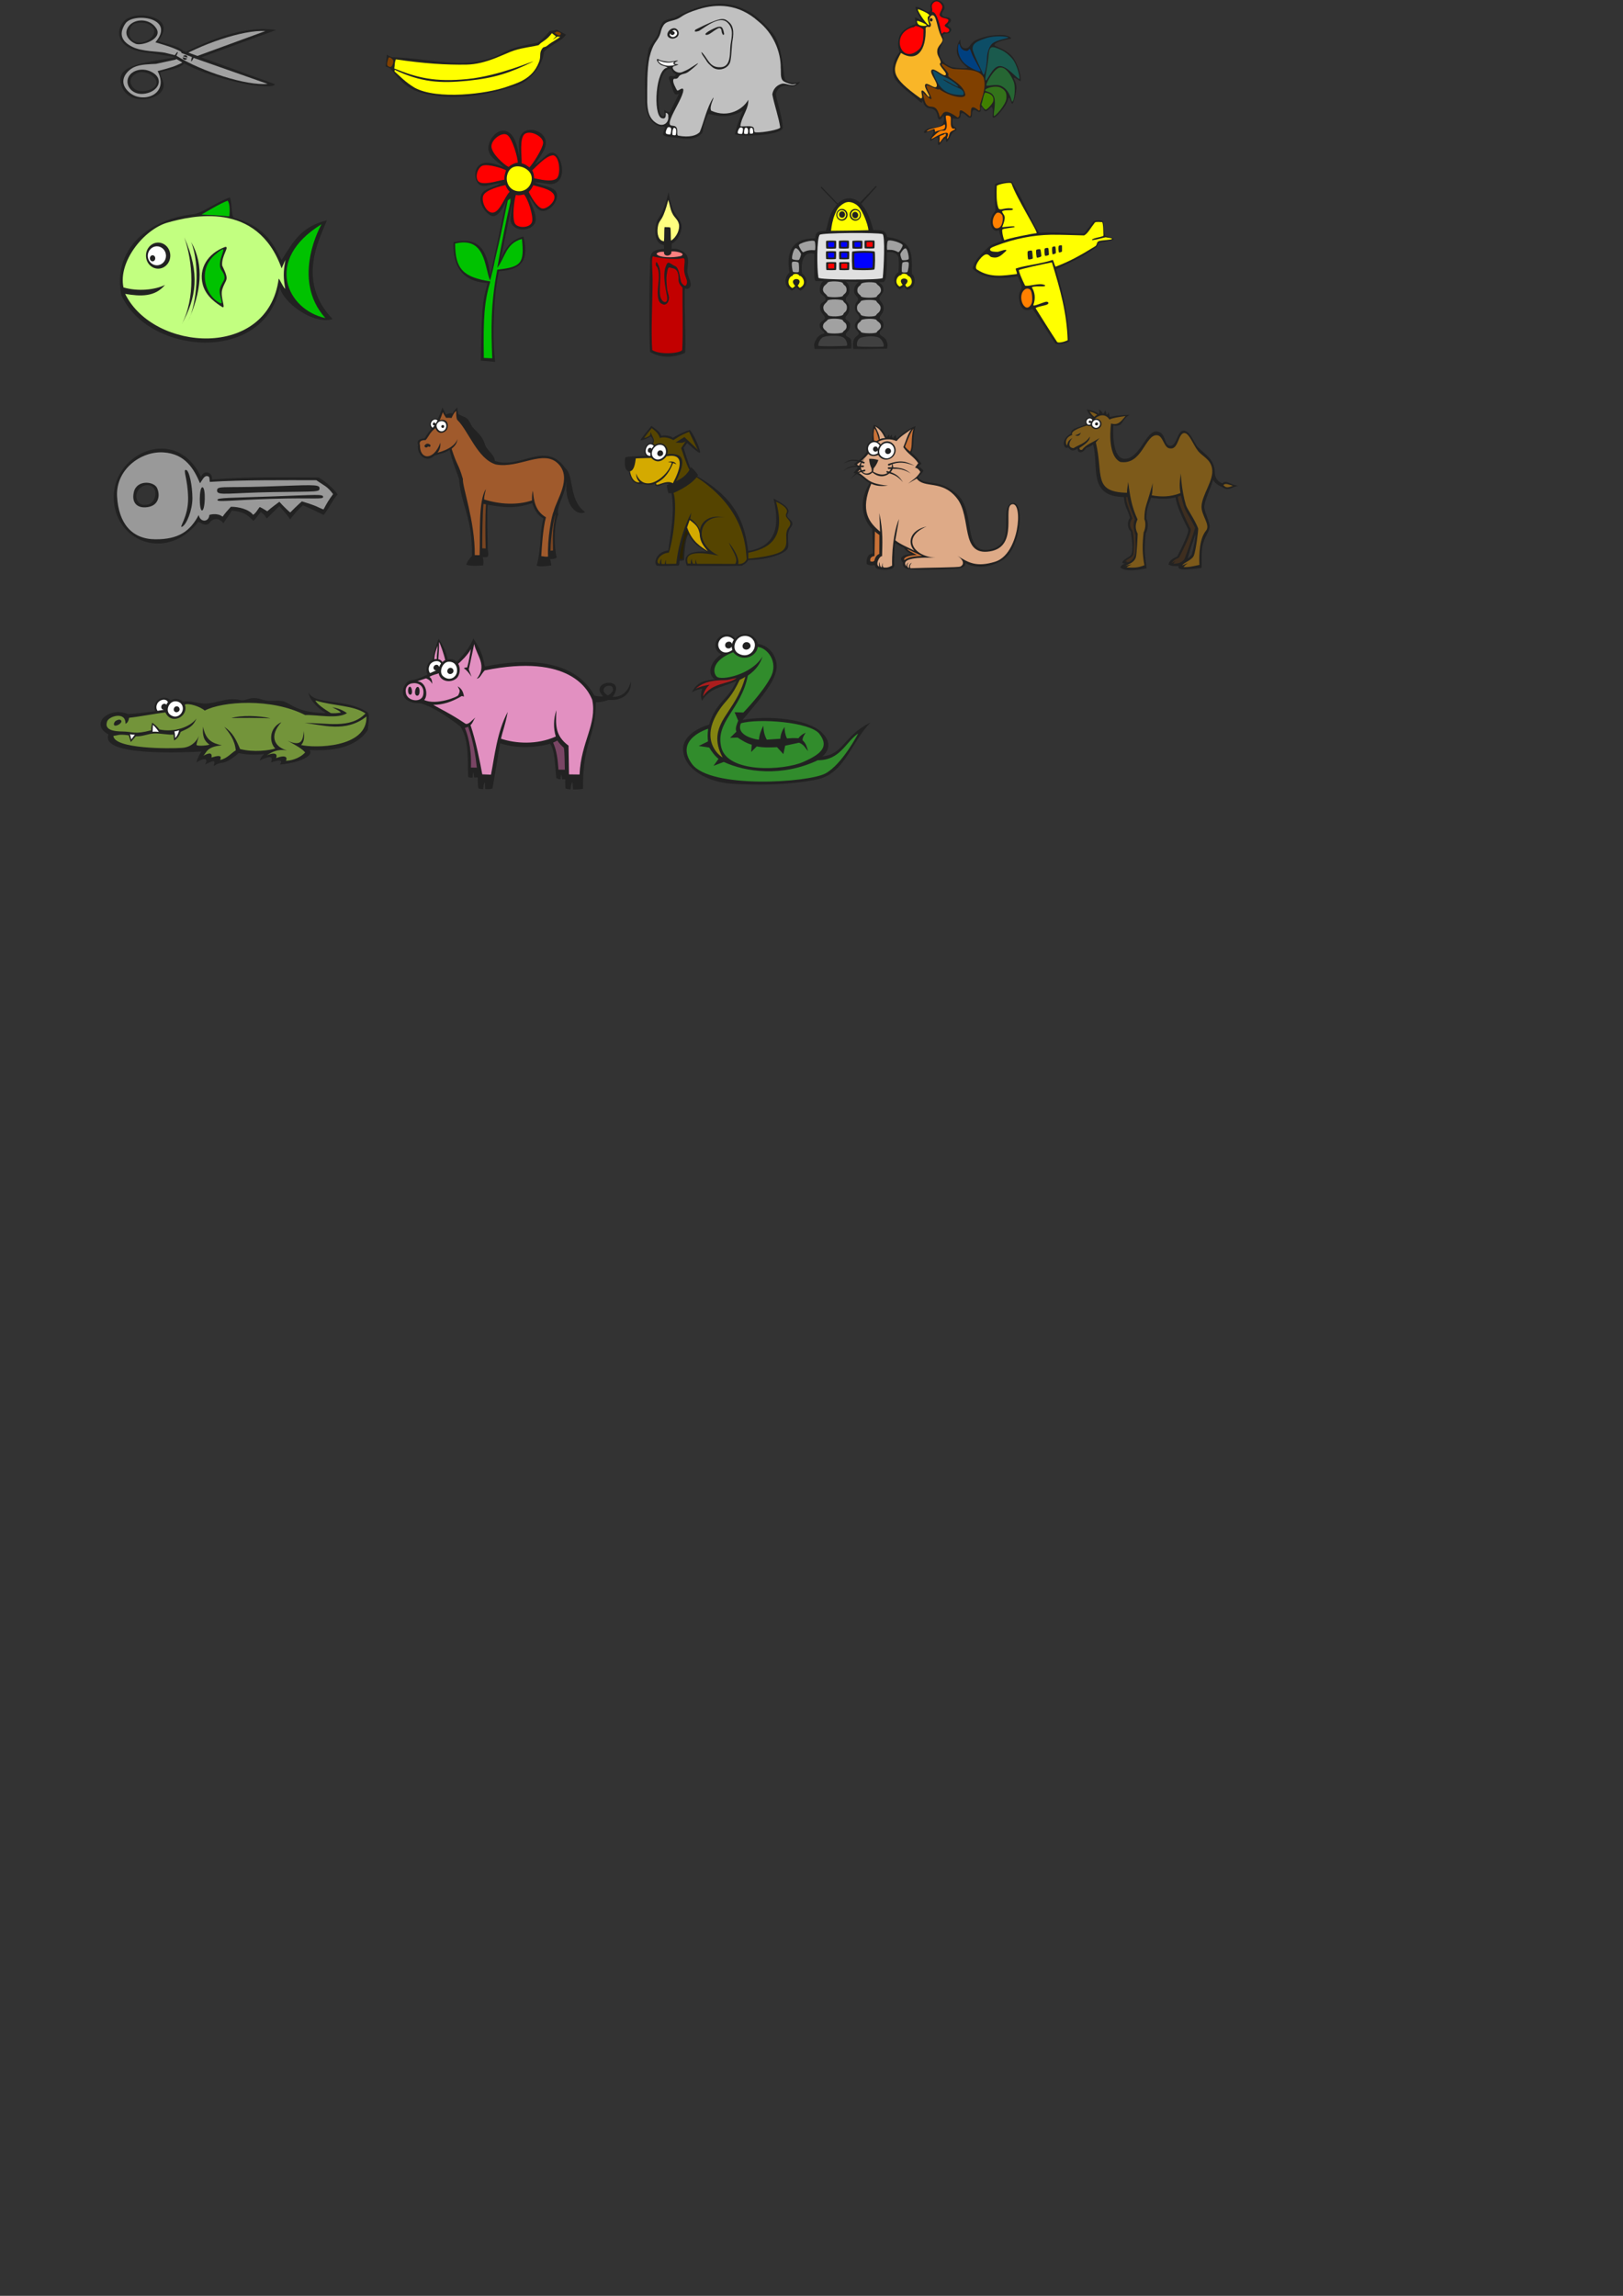 <?xml version="1.0" encoding="UTF-8" standalone="no"?>
<svg
   xmlns:dc="http://purl.org/dc/elements/1.1/"
   xmlns:cc="http://creativecommons.org/ns#"
   xmlns:rdf="http://www.w3.org/1999/02/22-rdf-syntax-ns#"
   xmlns:svg="http://www.w3.org/2000/svg"
   xmlns="http://www.w3.org/2000/svg"
   xmlns:xlink="http://www.w3.org/1999/xlink"
   xmlns:sodipodi="http://sodipodi.sourceforge.net/DTD/sodipodi-0.dtd"
   xmlns:inkscape="http://www.inkscape.org/namespaces/inkscape"
   id="svg2"
   viewBox="0 0 744.094 1052.362"
   height="100%"
   width="100%"
   version="1.1"
   inkscape:version="0.48.0 r9654"
   sodipodi:docname="objects.svg">
  <rect x="0" y="0" width="744.094" height="1052.362" fill="#333333" stroke="none"/>
  <defs
     id="defs252" />
  <sodipodi:namedview
     pagecolor="#ffffff"
     bordercolor="#666666"
     borderopacity="1"
     objecttolerance="10"
     gridtolerance="10"
     guidetolerance="10"
     inkscape:pageopacity="0"
     inkscape:pageshadow="2"
     inkscape:window-width="1920"
     inkscape:window-height="1020"
     id="namedview250"
     showgrid="false"
     inkscape:zoom="3.1499769"
     inkscape:cx="361.88287"
     inkscape:cy="980.04229"
     inkscape:window-x="-4"
     inkscape:window-y="-4"
     inkscape:window-maximized="1"
     inkscape:current-layer="airplane" />
  <g
     id="layer1">
    <g
       id="objects">
      <g
         id="id_rooster">
        <rect
           y="-0.182"
           x="402.942"
           height="66.825"
           width="65.096"
           style="fill:none;stroke:none"
           id="rect3011" />
        <path
           d="m422.2,8.835c-0.539-1.188-3.024-5.148-2.41-5.582,1.113-0.789,5.144,2.559,6.047,2.195,1.621-0.684,0.179-2.266,0.933-3.707,2.032-3.556,6.295-0.934,6.231,1.801-0.035,1.476-1.657,2.195-1.043,3.422,0.644,1.223,2.734,0.645,3.562,1.473,1.403,1.332-0.504,2.09-1.043,2.988-0.398,0.648,2.989,1.297,1.043,3.422-0.793,0.863-2.375,0.144-3.097,1.043-0.754,0.863,0.543,0.684,0.144,2.52-0.43,1.836-1.656,3.098-1.801,4.754-0.105,1.113-0.285,2.41,1.047,4.32,1.332,1.906,2.41,2.23,4.141,3.129,0.863,0.434,8.601,1.191,7.449,0.289-2.23-1.801-4.785-4.789-4.75-7.738,0.035-2.918,1.691-5.762,1.656-4.574-0.074,1.477,0.25,3.672,2.52,3.527,2.265-0.141,1.512-2.625,5.508-4.137,3.961-1.551,6.586-1.875,10.4-1.945,3.781-0.07,5.363,1.547,4.644,1.726-1.007,0.219-7.128,1.227-7.488,2.883-0.105,0.465,3.961,1.547,6.555,3.707,1.512,1.297,2.301,1.945,3.707,5.074,1.402,3.098,2.016,6.191,1.762,7.777-0.036,0.324-2.625-1.871-3.094-1.547-0.399,0.25,1.402,2.23,1.187,4.894-0.254,2.988-1.261,6.41-1.8,7.02-0.575,0.648-1.258-4.176-1.907-2.41-0.433,1.152-0.722,2.445-2.379,4.605-1.691,2.199-3.058,3.781-4.32,4.176-1.258,0.434,0.363-3.527-0.898-4.894-0.36-0.395-1.621,1.91-2.809,1.945-0.828,0-1.258-2.016-1.941-1.945-0.688,0.07,0.179,1.836-0.758,2.23-0.938,0.363-1.871-1.402-2.953-0.754-1.078,0.684-0.071,3.094-1.332,3.418-1.293,0.324-2.485-2.16-3.742-2.086-1.262,0.07-0.254,1.726-1.332,2.375-1.083,0.684-2.954-0.324-3.133,0.215-0.035,0.184-0.25,1.766,0.144,2.918,0.434,1.152,1.727,0.863,1.656,1.801-0.074,0.934-0.863,0.469-1.945,1.906-1.078,1.477-1.512,3.242-2.375,3.891-0.863,0.609-0.07-1.73-1.043-1.332-0.972,0.359-1.98,2.949-2.808,2.805-0.864-0.141,0.359-2.879-0.614-3.418-0.972-0.504-2.808,2.125-3.273,1.332-0.434-0.758,2.121-3.602,1.512-4.465-0.649-0.828-3.387,1.262-4.036,1.043-0.609-0.215-0.285-1.113,1.477-1.906,1.801-0.828,3.926-0.395,5.652-1.367,1.766-0.938,1.262-1.047,1.657-2.16,0.359-1.117,0-2.055-0.145-2.305-0.285-0.395-1.113,2.125-2.086,1.512-0.973-0.648-0.324-2.629-1.801-4.031-1.441-1.406-2.554-0.504-3.996-1.621-1.476-1.117-1.117-2.23-1.801-2.844-0.648-0.574,0.973,2.34-1.835-0.215-2.879-2.594-7.165-5.328-10.37-9.289-1.007-1.297-1.656-3.781-1.332-5.941,0.899-5.398,3.278-6.371,3.059-7.27-0.215-0.902-1.091-2.027-0.274-6.07,0.818-4.043,6.615-6.027,7.403-6.278,0.788-0.251-0.289-2.773-0.07-2.988,0.609-0.613,3.238,1.871,2.734,0.684"
           id="path7"
           style="fill:#222222" />
        <path
           d="m 428.093,59.158 c 1.008,-0.18 -0.02,1.731 1.097,1.082 0.684,-0.395 3.059,-0.648 3.672,-1.113 0.649,-0.434 0.613,-2.773 -0.18,-1.875 -2.352,1.573 -6.193,1.248 -7.882,2.988 0.394,0.035 2.285,-0.868 3.293,-1.082 z"
           id="path9"
           inkscape:connector-curvature="0"
           style="fill:#ff8000"
           sodipodi:nodetypes="cccccc" />
        <path
           d="m 430.8,65.285 c 0.215,0.074 1.726,-2.59 2.449,-2.734 0.504,-0.07 0.648,-2.16 -0.469,-0.898 -0.144,0.18 -2.051,0.504 -1.98,1.008 0.144,1.188 -0.25,2.555 0,2.625 z"
           id="path11"
           inkscape:connector-curvature="0"
           style="fill:#ff8000"
           sodipodi:nodetypes="ccccc" />
        <path
           d="m 435.799,53.545 c 0.36,1.476 -0.179,3.059 0.324,4.535 0.54,1.512 1.547,0.613 1.762,1.008 0.215,0.398 -1.941,0.867 -2.375,1.801 -0.433,0.938 -0.648,2.629 -1.222,2.664 -0.614,0.035 1.511,-2.809 -0.614,-2.699 -2.16,0.109 -5.867,2.52 -6.445,2.773 -0.828,0.32 1.477,-2.09 3.203,-3.242 1.695,-1.152 2.738,0.289 3.422,-1.402 0.648,-1.656 -0.254,-4.176 -0.254,-5.582 0,-0.934 2.09,-0.25 2.199,0.144 z"
           id="path13"
           inkscape:connector-curvature="0"
           style="fill:#ff8000"
           sodipodi:nodetypes="ccccccccccc" />
        <path
           d="m 427.48,1.886 c 1.472,-2.238 3.596,-1.094 4.426,0.684 0.648,1.512 -1.692,3.602 -1.008,4.644 0.902,1.402 3.387,0.938 3.926,1.98 -0.135,2.031 -3.407,2.049 -0.504,3.562 1.836,0.973 0.394,2.629 -1.082,1.98 -0.934,-0.395 -1.188,1.152 -1.618,0.469 -1.107,-6.159 -2.68,-10.02 -4.32,-9.757 C 427.804,4.19 426.757,3.182 427.48,1.886 z"
           id="path15"
           inkscape:connector-curvature="0"
           style="fill:#ff0000"
           sodipodi:nodetypes="ccccccccc" />
        <path
           d="m 420.036,11.932 c 0.828,0.109 3.816,1.227 3.347,2.16 -0.028,2.782 -0.007,6.047 -1.691,8.172 -8.281,8.298 -13.96,-6.482 -3.492,-9.683 1.367,-0.071 1.043,-0.754 1.836,-0.649 z"
           id="path17"
           inkscape:connector-curvature="0"
           style="fill:#ff0000"
           sodipodi:nodetypes="ccccc" />
        <path
           d="m 424.821,11.499 c 0.179,0.504 -2.196,0.504 -3.278,0 -1.078,-0.469 -1.257,-1.91 -1.043,-1.91 0.614,-0.105 4.141,1.441 4.321,1.91 z"
           id="path19"
           inkscape:connector-curvature="0"
           style="fill:#ffff00"
           sodipodi:nodetypes="cccc" />
        <path
           d="m 425.809,6.64 c 0.829,0.898 -0.468,0.285 -0.503,1.656 -0.04,1.367 1.187,3.488 0.464,3.203 -0.683,-0.289 -2.554,-2.629 -3.562,-4.32 C 421.2,5.523 420.302,3.976 421.2,4.3 c 0.899,0.285 3.781,1.473 4.609,2.34 z"
           id="path21"
           inkscape:connector-curvature="0"
           style="fill:#ffff00"
           sodipodi:nodetypes="cccccc" />
        <path
           d="m 426.021,8.905 c -0.179,1.117 1.078,1.73 0.684,2.953 -0.434,1.258 -1.547,-0.324 -2.34,0.938 0.417,10.56 -4.135,15.93 -11.3,11.48 -4.53,8.336 -4.604,11.05 8.93,20.77 1.801,0.504 -0.254,-3.383 0.754,-3.562 1.008,-0.18 2.883,3.527 3.277,2.844 0.36,-0.723 -2.664,-4.465 -1.8,-5.652 0.863,-1.188 4.5,2.52 5.218,0.898 0.688,-1.656 -3.453,-6.047 -2.375,-7.449 1.043,-1.406 5.223,2.949 6.336,2.34 1.117,-0.648 -1.297,-2.629 -2.23,-4.32 -0.938,-1.73 0.539,-0.469 -0.035,-2.27 -0.543,-1.766 -1.731,-2.664 -1.407,-4.969 0.325,-2.305 3.133,-3.492 2.196,-5.293 -1.871,-3.527 -1.981,-6.152 -3.026,-9.139 C 428.002,5.811 426.271,7.178 426.021,8.905 z"
           id="path23"
           inkscape:connector-curvature="0"
           style="fill:#f9b628"
           sodipodi:nodetypes="ccccccccccccccccc" />
        <path
           d="m 437.243,31.62 c 5.186,0.455 11.47,-0.263 13.68,3.887 1.365,4.234 -0.553,8.626 -1.472,11.91 -0.578,1.98 0.465,2.883 -0.649,3.312 -5.356,-4.533 -2.84,2.295 -4.175,2.593 -7.193,-6.156 -3.287,-0.154 -5.582,0.539 -7.298,-5.263 -6.346,-1.05 -8.172,-0.214 -2.284,-9.43 -6.208,0.46 -7.739,-11.2 8.295,8.068 0.585,-2.734 1.727,-3.312 0.719,-0.398 5.473,2.664 5.723,1.691 4.302,3.234 12.09,4.983 11.98,2.51 -0.684,-4.894 -8.527,-7.873 -7.844,-8.776 0.903,-1.078 -3.238,-4.391 -3.022,-5.035 0.396,-1.147 2.377,1.552 5.545,2.095 z"
           id="path25"
           inkscape:connector-curvature="0"
           style="fill:#804000"
           sodipodi:nodetypes="cccccccccccccc" />
        <path
           d="m 442.112,28.918 c -3.922,-3.852 -2.879,-9.07 -2.375,-8.781 0.434,0.25 0.289,2.879 3.387,3.203 1.367,0.144 1.148,-2.52 2.23,0.793 0.754,2.375 4.465,8.133 4.246,8.457 -0.574,0.723 -5.613,-1.836 -7.488,-3.672 z"
           id="path27"
           inkscape:connector-curvature="0"
           style="fill:#004080"
           sodipodi:nodetypes="cccccc" />
        <path
           d="m 446.129,23.48 c -1.187,-3.566 2.34,-4.754 6.047,-6.012 3.742,-1.262 9.145,-0.793 10.01,-0.363 0.863,0.398 -5.113,0.973 -7.309,2.918 -1.007,0.863 -2.265,3.527 -2.375,6.48 -0.074,3.457 -1.152,9.035 -1.801,7.416 C 450.305,32.842 447.063,26.361 446.129,23.48 z"
           id="path29"
           inkscape:connector-curvature="0"
           style="fill:#0d4d66"
           sodipodi:nodetypes="ccccccc" />
        <path
           d="m 453.097,26.58 c 0.359,-4.969 0.972,-5.688 4.14,-4.426 2.301,0.863 4.321,1.871 6.84,4.75 2.485,2.918 3.707,9.398 3.239,9.289 -1.223,-0.254 -5.579,-6.086 -9.11,-5.902 -3.527,0.215 -5.937,8.027 -6.406,6.37 -0.359,-1.333 0.973,-5.978 1.297,-10.081 z"
           id="path31"
           inkscape:connector-curvature="0"
           style="fill:#1a5a4d"
           sodipodi:nodetypes="ccccccc" />
        <path
           d="m 458.321,30.977 c 2.809,-0.469 5.075,3.383 6.301,6.156 1.258,2.805 0.36,9.465 -0.578,9.465 -0.394,0 -0.648,-4.68 -4.535,-6.945 -2.988,-1.73 -7.453,0.504 -7.309,-0.793 0.18,-1.297 3.672,-7.488 6.121,-7.883 z"
           id="path33"
           inkscape:connector-curvature="0"
           style="fill:#266633"
           sodipodi:nodetypes="ccsccc" />
        <path
           d="m 458.614,40.113 c 2.015,1.012 3.058,2.09 2.769,5.043 -0.25,2.914 -5.109,8.242 -5.648,7.992 -0.578,-0.219 1.043,-5.832 0.035,-8.641 -1.008,-2.844 -4.5,-2.305 -4.07,-3.277 0.398,-0.973 4.863,-2.125 6.914,-1.117 z"
           id="path35"
           inkscape:connector-curvature="0"
           style="fill:#33731a"
           sodipodi:nodetypes="cccccc" />
        <path
           d="m 455.327,46.526 c -0.254,0.973 -2.953,4.106 -3.601,3.672 -0.789,-0.539 -1.942,-2.125 -1.762,-2.449 0.609,-1.223 1.043,-5.363 1.836,-5.289 0.793,0.07 4.39,0.863 3.527,4.066 z"
           id="path37"
           inkscape:connector-curvature="0"
           style="fill:#408000"
           sodipodi:nodetypes="ccccc" />
        <path
           d="m 439.049,39.721 c -1.114,-0.289 -5.938,-3.277 -6.621,-3.312 -0.614,0 4.535,2.953 7.199,4.031 2.445,1.008 2.555,2.738 1.726,3.168 -6.73,-0.045 -10.97,-1.991 -13.71,-10.98 0.753,-0.793 3.168,1.871 6.259,3.061 2.807,1.079 6.264,4.322 5.147,4.032 z"
           id="path39"
           inkscape:connector-curvature="0"
           style="fill:#0d4d66"
           sodipodi:nodetypes="ccccccc" />
        <path
           d="m426.9,8.331c0.375,0,0.683,0.34,0.683,0.758,0,0.418-0.308,0.758-0.683,0.758s-0.684-0.34-0.684-0.758c0-0.418,0.309-0.758,0.684-0.758"
           id="path41"
           style="fill:#222222" />
      </g>
      <g
         id="id_airplane">
        <rect
           y="82.85"
           x="436.688"
           height="75"
           width="74.302"
           style="fill:none;stroke:none"
           id="rect3138" />
        <path
           d="m455.1,98.38c0.937-1.551,1.296-1.477,1.261-2.199-0.306-3.895-0.527-7.992-0.218-11.7,0.039-0.574,5.303-1.342,7.643-1.342,5.224,7.881,8.305,17.09,12.63,23.55,8.078-0.654,14.09,0.571,20.59,0.325,0.863-1.008,3.273-4.102,4.176-5.399,0.539-0.793,4.461-0.648,4.605-0.07,0.434,1.797,0.074,4.75,0.793,6.226,0.395,0.899,4.32,1.078,3.961,1.946-0.254,0.574-4.68,1.148-6.301,1.472-1.332,0.289-0.324,0.145-1.332,1.766-0.433,0.684-0.254,0.289-3.347,2.375-4.86,3.277-10.3,5.617-15.41,8.101,3.149,10.88,5.774,21.51,6.196,32.79,0.035,1.008-5.977,2.121-6.625,1.113-3.785-5.832-6.618-10.02-10.33-15.8-4.726,2.163-5.945-1.803-6.231-4.97-0.179-1.98,0.723-3.492,1.192-4.43,0.359-0.753-1.192-4.14-1.836-5.507-5.971,1.308-16.04,1.653-20.63-3.563,0.589-3.708,4.713-7.294,6.371-8.894,2.135-2.408,4.442-2.641,6.914-3.707,0.285-0.395-0.978-3.165-1.193-4.966-2.569,1.621-5.235-2.9-2.878-7.124z"
           id="path44"
           style="fill:#222222" />
        <path
           d="m 489.499,155.94 c -1.766,0.898 -4.43,1.402 -4.859,0.789 -2.703,-3.996 -7.164,-11.23 -9.793,-15.37 -0.325,-0.574 4.211,-1.297 5.148,-1.726 1.223,-0.579 0.574,-1.477 -0.469,-1.297 -1.586,0.289 -6.371,2.629 -5.722,1.297 1.111,-3.052 0.578,-5.793 -0.758,-7.957 0.973,-0.54 3.601,-0.43 4.789,-0.395 1.258,0.035 2.305,-0.504 0.035,-0.938 -2.269,-0.429 -7.558,1.262 -7.957,0.469 -1.402,-2.773 -2.914,-6.445 -2.771,-6.984 0.103,-0.396 10.794,-2.727 15.118,-3.56 3.877,12.559 6.837,23.196 7.239,35.672 z"
           id="path46"
           inkscape:connector-curvature="0"
           style="fill:#ffff00"
           sodipodi:nodetypes="ccccccccccccc" />
        <path
           d="m467.1,123.8c0.105-0.395,14.69-3.457,15.16-3.527,0.43-0.075,1.148,4.714,3.129,11.16,1.656,5.578,4.968,24.01,4.07,24.48-1.766,0.898-4.43,1.402-4.859,0.789-2.703-3.996-7.164-11.23-9.793-15.37-0.325-0.574,4.211-1.297,5.148-1.726,1.223-0.579,0.574-1.477-0.469-1.297-1.586,0.289-6.371,2.629-5.722,1.297,0.14-0.325,0.644-3.204,0.465-5.04-0.215-1.8-1.512-2.773-1.223-2.917,0.973-0.54,3.601-0.43,4.789-0.395,1.258,0.035,2.305-0.504,0.035-0.938-2.269-0.429-7.558,1.262-7.957,0.469-1.402-2.773-2.914-6.445-2.769-6.984z"
           fill="none"
           id="path48" />
        <path
           d="m469.9,140.6c1.586,1.258,2.883-0.828,3.168-1.871,0.359-1.187,0.18-5.293-0.828-6.011-1.836-1.332-3.598,0.683-3.922,2.484-0.398,1.976,0.285,4.355,1.582,5.398z"
           fill="#ff8000"
           id="path50" />
        <path
           d="m456.5,104.6c2.729,0.524,3.458-3.223,3.203-5.004,0.074-1.371-1.836-2.773-2.914-1.836-2.077,1.861-2.22,5.973-0.289,6.84z"
           fill="#ff8000"
           id="path52" />
        <path
           d="m475.2,106.9c-1.512,0.07-13.32,2.41-14.65,3.203-0.289,0.18-1.442-4.32-0.938-4.934,0.364-0.468,5.188-0.828,5.473-1.078,0.937-0.902-5.652,0.18-5.613,0.035,0.324-1.082,1.007-2.375,1.148-3.925,0.184-1.512-0.719-2.016-1.148-2.989-0.469-1.078,3.671-0.754,4.39-0.933,0.828-0.18,0.793-0.684-0.394-0.793-3.242-0.324-5.149,1.332-5.727-0.145-1.008-2.629-0.863-6.84-0.754-10.08,0.035-0.683,6.406-2.055,6.766-1.117,2.305,6.695,12.49,22.72,11.45,22.75"
           fill="#FF0"
           id="path54" />
        <path
           d="m454.4,117.8c3.142,0.882,4.531-0.633,6.741-2.675,1.261-1.523-3.29,0.297-3.608,0.3-1.117,0.035-3.277-0.039-3.527-0.723-0.254-0.683-0.039-1.078,2.519-2.015,8.79-3.369,17.13-4.9,25.12-5.074,4.719-0.075,11.39,0.234,15.38,0.308,1.721-0.87,2.893-3.324,4.958-5.926,0.504-0.468,2.774-0.179,3.242-0.179,0.649,0,0.614,5.363,0.684,6.121,0.035,0.504-2.879,0.898-3.926,1.258-1.367,0.468-1.726,0.722-0.969,0.867,2.036-0.249,4.321-0.998,5.868-1.297,0.718,0.18,3.562,0.395,2.843,0.828-0.718,0.43-4.39,0.504-5.687,0.863-1.692,0.504-0.684,1.801-2.125,2.555-6.622,4.067-11.26,6.693-17.97,9.254-0.609-0.938-1.008-3.242-1.402-3.098-4.645,1.657-12.57,2.485-16.74,3.887-0.539,0.219,0.973,2.449,0.219,2.594-5.708,0.626-11.96,1.893-17.9-1.981-2.211-0.913,1.467-6.248,3.718-7.019,1.374-0.395,2.022,1.008,2.562,1.152z"
           fill="#FF0"
           id="path56" />
        <path
           d="m473.5,118.4c-0.035-1.043-0.18-3.168-0.434-3.492-0.215-0.215-1.761,0.074-1.871,0.324-0.215,0.504-0.07,2.629,0.145,3.562,0.074,0.364,2.16-0.035,2.16-0.394z"
           id="path58"
           style="fill:#222222" />
        <path
           d="m477.4,117.4c-0.039-1.043-0.219-2.809-0.504-3.098-0.184-0.25-1.731,0.035-1.801,0.289-0.219,0.504,0,2.449,0.215,3.418,0.109,0.363,2.09-0.25,2.09-0.609z"
           id="path60"
           style="fill:#222222" />
        <path
           d="m480.9,116.7c-0.035-1.043-0.109-2.664-0.359-2.984-0.219-0.254-1.477,0.035-1.586,0.285-0.18,0.504-0.11,2.16,0.109,3.133,0.07,0.359,1.836-0.071,1.836-0.434z"
           id="path62"
           style="fill:#222222" />
        <path
           d="m484.1,115.9c0-1.047-0.11-2.699-0.289-2.844-0.215-0.254-1.262,0-1.367,0.25-0.18,0.504-0.145,2.16,0.07,3.133,0.07,0.359,1.621-0.18,1.586-0.539z"
           id="path64"
           style="fill:#222222" />
        <path
           d="m486.9,115.2c-0.035-0.972,0.075-2.519-0.105-2.703-0.184-0.215-1.332,0.039-1.406,0.254-0.18,0.469-0.18,1.906,0.035,2.844,0.074,0.324,1.476-0.07,1.476-0.395z"
           id="path66"
           style="fill:#222222" />
      </g>
      <g
         id="id_elephant">
        <rect
           style="fill:none;stroke:none"
           width="80.334"
           height="62.46"
           x="286.688"
           y="1.263"
           id="rect3026" />
        <path
           d="m 304.9,58.28 c -0.61,-0.719 -1.957,0.105 -3.238,-0.648 -3.938,-1.372 -5.663,-6.97 -5.797,-10.22 -0.055,-8.451 -0.798,-13.04 1.261,-23.51 0.328,-3.424 3.813,-5.891 4.536,-8.317 0.359,-1.438 0.828,-2.809 1.511,-4.285 0.539,-1.148 0.793,-1.258 1.258,-1.652 1.542,-0.847 3.234,-1.153 4.899,-1.551 13.61,-7.38 23.43,-8.271 32.94,-3.313 4.626,2.155 9.157,7.039 11.44,9.723 5.106,5.511 5.154,18.03 6.156,21.82 1.619,2.079 5.141,1.852 6.915,1.078 -0.783,1.598 -2.506,2.315 -3.997,2.27 -3.628,-1.015 -5.734,-0.016 -6.984,2.878 -0.381,2.165 2.985,10.43 3.059,16.16 -1.504,3.853 -21.19,3.864 -21.92,2.773 0.866,-4.08 2.071,-7.038 3.707,-10.8 -5.854,3.399 -10.63,2.849 -15.8,1.512 -0.394,0.25 -1.367,2.734 -2.09,4.895 -0.718,2.125 -0.25,3.133 -0.898,3.926 -3.112,3.414 -7.291,2.774 -12.17,2.086 -2.41,-0.395 -3.961,-0.18 -5.258,-1.008 -0.789,-0.504 -0.285,-1.367 -0.18,-1.801 0.254,-0.828 0.829,-1.797 0.649,-2.016 z m 2.16,-6.766 c 1.369,-2.879 2.785,-5.554 4.28,-8.579 -2.769,1.313 -2.258,-0.911 -4.71,-6.976 0.035,-1.942 2.086,-0.645 2.77,-1.188 0.683,-0.539 0.504,-0.684 -0.07,-1.008 -1.368,-0.754 -1.333,-2.445 -2.051,-2.195 -4.53,-0.2 -6.71,12.318 -4.719,20.2 0.231,0.718 1.327,2.5 2.055,1.007 0.215,-0.684 -0.254,-1.98 0,-2.375 0.259,0.234 1.681,1.089 2.445,1.117 z"
           id="path69"
           style="fill:#222222;fill-rule:evenodd"
           inkscape:connector-curvature="0"
           sodipodi:nodetypes="cccccccccccccccccccccccccccccccccccc" />
        <path
           d="m 309.756,29.732 c -0.364,0.109 -2.496,0.561 -3.884,0.381 -1.388,-0.18 -3.531,-0.738 -4.222,-2.506 2.712,1.181 4.981,1.379 7.45,0.723 -0.562,0.483 -0.512,1.438 0.656,1.402 z"
           id="path71"
           inkscape:connector-curvature="0"
           style="fill:#ffffff"
           sodipodi:nodetypes="csccc" />
        <path
           d="M 320.451,4.171 C 328.63,1.666 338.52,1.633 347.63,9.756 c 6.879,5.474 10.37,13.86 10.3,21.38 0.215,1.551 -0.398,4.863 1.258,6.051 0.684,0.504 2.27,1.078 3.457,1.402 1.152,0.324 2.27,-0.289 2.41,-0.105 -2.045,1.46 -4.663,-0.557 -6.586,-0.109 -2.574,0.705 -4.073,2.671 -4.39,4.894 0.922,4.871 2.951,10.47 3.619,15.15 -0.155,0.971 -7.679,2.397 -11.04,2.272 -1.547,-0.074 -0.504,-1.586 -1.297,-2.34 -0.789,-0.758 -3.313,-0.434 -4.68,-0.434 -1.187,-0.035 -1.437,0.324 -1.043,-1.332 0.979,-3.978 3.665,-7.092 3.418,-10.84 -2.328,4.231 -9.079,8.552 -16.99,5.004 -1.117,-1.801 1.726,-6.586 0.898,-5.902 -2.89,4.343 -4.456,11.79 -6.149,15.66 -1.37,1.611 -4.846,2.625 -9.811,1.672 -1.059,-0.225 0.057,-2.607 -0.997,-3.911 -1.152,-1.477 -4.355,0.828 -2.34,-4.211 1.297,-3.348 4.465,-8.281 5.403,-11.52 0.933,-3.242 -1.406,-1.441 -1.586,-1.367 -0.469,0.144 -0.828,0.719 -1.223,0 -0.578,-1.117 -1.691,-2.988 -1.621,-4.285 0.07,-1.332 1.078,-0.395 1.906,-1.008 0.828,-0.613 0.325,-0.828 1.442,-1.476 1.117,-0.648 1.621,-0.395 2.988,-1.078 1.332,-0.723 5.113,-3.996 5.074,-4.285 -0.035,-0.289 -3.707,2.41 -5.254,3.098 -1.547,0.645 -2.519,1.402 -3.886,1.078 -1.371,-0.324 -2.235,-1.223 -2.485,-2.016 -0.219,-0.793 1.153,-1.043 1.582,-1.188 2.485,-0.863 -0.609,-0.219 -0.718,-1.008 -0.11,-0.648 3.636,-1.836 -0.145,-1.008 -2.484,0.539 -3.527,0.215 -5.219,-0.074 -1.691,-0.25 -2.304,-1.188 -2.664,-0.793 -0.398,0.399 0.36,1.586 1.332,2.344 0.973,0.789 3.313,0.934 3.418,1.547 -5.419,0.388 -6.706,21.3 -2.769,23.11 1.958,0.695 2.094,-0.837 1.976,-2.34 0.184,-0.215 1.406,0.363 1.153,1.551 0.379,2.514 -1.73,4.738 -4.571,3.562 -4.567,-2.174 -4.898,-6.691 -5.078,-10.12 0.003,-7.354 -0.127,-14.86 1.012,-20.41 1.692,-6.935 3.36,-7.058 4.68,-10.08 0.648,-1.512 0.609,-2.734 1.546,-4.281 1.149,-2.24 3.197,-2.111 6.009,-3.087 2.812,-0.976 2.303,-2.246 10.482,-4.751 z M 319.01,13.462 c -1.297,1.297 0.18,1.152 1.512,0.688 3.507,-2.247 9.449,-6.937 12.82,-3.97 3.342,3.061 2.037,6.882 1.585,10.34 -0.452,3.458 0.463,10.02 -4.465,10.3 -4.928,0.276 -5.615,-3.351 -8.246,-6.375 -1.222,-1.402 -0.394,0.398 -0.07,0.863 2.33,3.193 1.603,3.035 4.331,5.376 2.727,2.341 7.762,0.946 8.435,-2.884 0.586,-3.331 0.514,-6.825 0.914,-9.1 0.834,-4.744 0.207,-7.199 -2.032,-8.92 -2.1,-1.722 -3.7,-1.837 -14.7,3.68 z m 4.899,1.551 c -0.973,0.789 -0.434,1.223 0.754,0.828 1.152,-0.434 2.554,-1.73 3.961,-2.52 0.753,-0.398 1.117,-0.723 1.726,-0.254 0.578,0.434 0.359,1.297 0.649,2.016 0.324,0.719 0.324,0.793 0.539,0.863 0.254,0.074 0.543,-0.105 0.433,-0.609 -0.144,-0.758 -0.394,-1.836 -0.828,-2.559 -0.504,-0.828 -1.906,-0.539 -2.629,-0.25 -1.582,0.648 -3.637,1.656 -4.605,2.484"
           id="path73"
           inkscape:connector-curvature="0"
           style="fill:#c0c0c0"
           sodipodi:nodetypes="zccccccccccccccccccccccccccccccccccccccccccccczzccccccccccccccccccccccc" />
        <path
           d="m306.6,14.22c0.754-0.898,1.981-1.586,3.168-1.152,1.597,0.716,1.82,2.819,0.719,3.816-1.078,0.898-2.699,1.152-3.887,0.25-1.007-0.754-0.683-2.051,0-2.914"
           id="path75"
           style="fill:#222222" />
        <path
           d="m 307.342,15.281 c -0.486,0.634 -0.3,0.989 0.295,1.427 0.595,0.438 1.563,0.285 2.141,-0.254 0.95,-0.74 0.765,-1.653 0.279,-2.235 -0.485,-0.583 -1.277,-0.534 -1.782,-0.025 2.623,0.771 -0.408,3.059 -0.933,1.087 z"
           id="path77"
           inkscape:connector-curvature="0"
           style="fill:#ffffff"
           sodipodi:nodetypes="cccccc" />
        <path
           d="m 339.088,58.647 c 0.25,-0.25 1.187,-0.359 1.473,0.254 0.179,0.324 -0.036,1.836 -0.325,2.41 -0.105,0.219 -1.691,0 -1.836,-0.141 -0.503,-0.399 0.18,-1.98 0.688,-2.523 z"
           id="path79"
           inkscape:connector-curvature="0"
           style="fill:#ffffff"
           sodipodi:nodetypes="ccccc" />
        <path
           d="m 341.669,58.641 c 0.219,-0.18 0.648,-0.215 1.082,0.254 0.285,0.359 0.359,1.836 0.035,2.41 -0.109,0.184 -1.512,0.144 -1.586,-0.035 -0.14,-0.394 -0.07,-2.195 0.469,-2.629 z"
           id="path81"
           inkscape:connector-curvature="0"
           style="fill:#ffffff"
           sodipodi:nodetypes="ccccc" />
        <path
           d="m 343.905,58.83 c 0.145,-0.254 0.723,-0.398 1.082,0 0.18,0.215 0.504,1.727 0.18,2.301 -0.11,0.144 -1.332,0.219 -1.367,0.039 -0.11,-0.504 -0.18,-1.836 0.105,-2.34 z"
           id="path83"
           inkscape:connector-curvature="0"
           style="fill:#ffffff"
           sodipodi:nodetypes="ccccc" />
        <path
           d="m 306.119,58.426 c 0.289,-0.25 1.222,-0.289 1.546,0.434 0.18,0.395 -0.035,2.086 -0.359,2.734 -0.109,0.215 -1.727,-0.144 -1.906,-0.324 -0.469,-0.539 0.215,-2.266 0.719,-2.844 z"
           id="path85"
           inkscape:connector-curvature="0"
           style="fill:#ffffff"
           sodipodi:nodetypes="ccccc" />
        <path
           d="m 308.839,58.717 c 0.214,-0.215 0.613,-0.215 1.007,0.359 0.25,0.395 0.25,2.125 -0.074,2.809 -0.105,0.215 -1.437,0.109 -1.472,-0.145 -0.145,-0.469 0,-2.52 0.539,-3.023 z"
           id="path87"
           inkscape:connector-curvature="0"
           style="fill:#ffffff"
           sodipodi:nodetypes="ccccc" />
      </g>
      <g
         id="id_candle">
        <path
           d="m314,161.8c0.684-1.008-0.359-21.71-0.035-29.66,1.043,0.683,1.766,0.074,2.125-0.25,1.727-1.477-0.828-5.258-0.937-7.02-0.145-2.449,0.828-5.043,0-7.164-0.61-1.999-3.932-4.074-7.235-3.637l0.035-2.34c2.203-1.176,3.806-3.412,4.48-6.826,0.674-3.413-2.361-5.52-3.651-8.33s-1.836-5.867-2.235-8.531c-0.644,2.484-1.292,4.949-2.734,8.531s-2.463,3.265-3.144,6.476c-0.68,3.211-0.433,8.867,3.683,9.22l0.144,1.765c-4.596,0.388-6.415,1.388-6.406,5.184-0.433,11.59-0.558,31.81-0.074,42.12,7.164,4.108,13.81,1.307,15.98,0.462z"
           id="path90"
           style="fill:#222222" />
        <path
           d="m301,116.4c0.289-0.863,2.301-1.093,3.418-0.988-0.33,2.708,3.966,1.951,3.346-0.114,1.383-0.349,7.298,0.703,4.396,2.075-3.619,0.87-10.06,0.84-11.16-0.973"
           fill="#ff8080"
           id="path92" />
        <path
           d="m299.2,128.1c-0.035,9.789-0.788,24.05-0.174,32.37,3.999,2.416,13.15,1.354,13.73-0.053,0.502-7.922,0.054-20.32,0.163-28.46,0-0.504-1.691-1.226-1.836-3.527,0.032-2.542-0.162-5.143-2.918-5.512-1.043-0.18-1.761-1.078-2.195,1.262-0.469,2.34-0.539,3.383-0.254,7.054,0.289,3.711,1.297,4.106,0.902,6.157-0.433,2.09-1.91,2.449-2.593,2.16-0.934-0.43-1.981-0.684-2.34-3.274-0.504-3.492,0.578-7.019,0.324-10.73-0.25-3.742-1.367-3.313-1.332-4.141,0.035-0.863,0-2.699,1.441,0.758,1.512,3.563-0.394,11.05,0.793,14.29,0.934,2.59,3.528,3.024,2.879-0.683-0.757-4.215-1.91-9.364-0.718-13.18,1.187-3.781,1.796-1.731,4.57-0.543,1.928,0.862,2.151,6.58,2.808,7.562,1.721,2.355,2.375,1.188,2.52-0.218,0.109-1.438-1.152-2.879-1.297-5.399-0.18-2.484,0.973-6.047-0.719-5.652-4.031,1.008-12.37-0.383-13.44-0.789-1.07-0.406-0.29,7.052-0.316,10.55z"
           fill="#c20000"
           id="path94" />
        <path
           d="m306.4,91.66c-0.649,2.34-0.954,3.761-2.161,6.73s-2.29,2.87-2.703,5.977,0.461,6.012,2.873,6.232c0.224-1.452,0.036-5.035,0.28-6.511,0.902,0.074,1.781-0.006,2.609,0.174,0.364,1.422,0.12,4.813,0.359,6.046,2.664-1.666,4.12-5.335,3.603-7.551-0.518-2.216-1.909-2.745-2.989-4.906s-1.153-3.961-1.871-6.191"
           fill="#ffff80"
           id="path96" />
      </g>
      <g
         id="id_robot">
        <path
           d="m383.7,93.73-7.418-7.773,0.359-0.399,7.418,7.742c3.379-3.262,7.078-2.992,10.19-0.433l7.308-7.668,0.395,0.324-7.09,7.922c3.128,3.454,4.475,8.022,5.498,11.95,2.253,0.386,5.727-0.736,6.346,3.276,12.56,1.474,11.34,8.682,11.33,16.84,1.867,1.134,2.109,6.873-2.121,7.323-0.105,0-1.426-1.467-1.426-1.467s-1.881,1.422-2.096,1.277c-3.791-2.734-2.567-6.798-0.418-7.872,0-1.656,0.238-4.226,0.02-6.132-0.25-1.91-1.153-2.379-2.375-2.844-0.938-0.363-1.871-0.144-2.989-0.179-0.035,2.769,0.036,6.226-0.289,9.574-0.07,0.898-0.14,3.707-1.332,4.105l-2.16,0.036c1.227,0.933,2.199,1.367,2.199,3.636,0,1.512-1.836,2.485-1.875,3.887-0.07,1.152,2.161,2.09,1.946,4.789-0.18,2.305-1.727,2.844-1.836,4.031-0.071,1.188,1.765,0.539,1.765,3.457,0,2.375-1.765,1.762-1.765,3.672,0,1.258,2.519,1.438,3.203,3.527,0.504,1.621,0.578,1.98,0.18,3.492-5.11,0-9.684,0.289-15.52,0.105,0.035-2.375-0.25-1.512,0.109-3.562,0.36-2.086,2.34-2.555,2.45-3.238,0.214-1.441-1.836-1.695-1.766-3.816,0.035-2.09,2.16-2.52,2.051-3.852-0.18-1.621-2.121-1.945-2.051-4.539,0.035-2.519,1.476-2.519,1.441-3.851-0.039-1.477-2.125-1.582-1.8-4.356,0.214-2.05,1.332-2.664,2.16-3.492l-5.942-0.18c0.828,1.043,1.657,1.223,1.621,4.211-0.035,2.774-1.871,2.485-1.621,4.215,0.18,1.367,1.766,1.293,1.621,3.996-0.144,3.239-1.945,3.059-1.8,4.391,0.144,1.402,2.414,0.938,2.125,3.672-0.289,2.664-1.871,2.375-1.981,3.852-0.109,1.082,2.34,1.082,2.449,2.738,0.106,2.051,0.286,1.836,0.071,3.633-6.371,0.289-11.38,0.18-16.81,0.18-0.359-1.941-0.359-2.664,0.973-4.785,1.402-2.305,3.601-1.91,3.492-2.52-0.289-1.262-2.016-1.082-2.16-3.492-0.07-1.801,2.34-2.234,2.414-3.348,0.105-1.442-2.16-2.02-2.234-5.043-0.036-2.34,2.375-2.16,2.519-3.528,0.18-1.656-2.555-1.836-2.629-3.922-0.105-2.125,0.543-3.636,1.586-4.429l-2.629-0.035c-1.008,0.105-1.402,0.144-1.476-2.918-0.071-3.563-0.036-6.551,0-9.575-6.662-1.842-5.833,7.582-5.59,9.013,3.623,2.989,1.861,6.452-0.742,7.935-1.163-0.854-1.86-1.596-1.86-1.596s-0.862,0.782-2.066,1.567c-4.908-2.671-2.51-7.495-1.083-8.192-1.566-9.067,0.601-15.91,11.74-15.78,0.273-3.453,1.656-3.167,4.895-3.492,1.747-5.614,1.138-7.029,5.079-12.06z"
           id="path99"
           style="fill:#222222" />
        <path
           d="m382.8,98.13c0.863-2.2,1.656-3.168,2.988-4.176,1.582-1.192,3.094-1.875,5.508-0.867,2.375,1.007,3.492,2.988,4.645,5.437,1.472,3.277,2.015,5.363,2.23,6.984-7.453,0.25-10.37,0.18-17.17,0.29,0.249-2.125,0.648-4.825,1.8-7.668z"
           fill="#FF0"
           id="path101" />
        <path
           d="m363.4,126.4c0.04-1.203,2.953-1.018,2.953-0.035,1.697,0.006,3.89,4.059,0.289,5.578-0.219-0.105-0.469-0.394-0.902-1.007,3.448-4.283-5.03-3.827-1.188,0.109-0.105,0.144-0.869,0.893-1.303,0.998-2.945-1.551-1.694-5.331,0.151-5.643z"
           fill="#FF0"
           id="path113" />
        <use
           x="0"
           y="0"
           xlink:href="#path113"
           id="use3227"
           transform="matrix(0.993,0.108,-0.115,0.933,66.89,-31.077)"
           width="744.094"
           height="1052.362" />
        <g
           id="g3220">
          <path
             id="path117"
             d="m373.6,114.7c-0.249,0.034-1.48-0.142-2.636,0.023-1.155,0.165-2.234,0.672-2.657,0.875-0.423,0.202-1.764-1.962-2.071-3.065-0.307-1.103,6.889-2.99,7.294-1.836,0.405,1.154,0.319,3.968,0.07,4.003z"
             fill="#a1a1a1" />
          <path
             id="path119"
             d="m367.2,116.3c0.187,0.518-0.627,2.68-0.959,2.858-0.332,0.178-2.497,0.019-2.997-0.414-0.5-0.433,0.582-4.827,1.506-4.97,0.924-0.142,2.263,2.008,2.45,2.526z"
             fill="#a1a1a1" />
          <path
             id="path121"
             fill="#a1a1a1"
             d="m366.1,120.4c0.257,0.438,0.368,3.936,0.07,4.25-0.298,0.314-2.125,0.131-2.519,0-0.394-0.131-0.903-4.065-0.469-4.5,0.434-0.435,2.661-0.188,2.918,0.25z" />
        </g>
        <use
           x="0"
           y="0"
           xlink:href="#g3220"
           id="use3225"
           transform="matrix(-0.947,-0.029,-0.03,1,764.049,10.661)"
           width="744.094"
           height="1052.362" />
        <path
           d="m 386,95.75 c 1.429,0 2.594,1.211 2.594,2.699 0,1.488 -1.164,2.699 -2.594,2.699 -1.429,0 -2.593,-1.211 -2.593,-2.699 0,-1.488 1.164,-2.699 2.594,-2.699 z m -2.16,2.699 c 0,1.172 0.922,2.125 2.051,2.125 1.129,0 2.051,-0.953 2.051,-2.125 0,-1.172 -0.922,-2.125 -2.051,-2.125 -1.129,0 -2.051,0.953 -2.051,2.125 z m 3.598,-0.11 c 0,0.813 -0.613,1.477 -1.367,1.477 -0.754,0 -1.368,-0.664 -1.368,-1.477 0,-0.812 0.614,-1.476 1.368,-1.476 0.754,0 1.367,0.664 1.367,1.476 z"
           id="path135"
           style="fill:#222222;fill-rule:evenodd"
           inkscape:connector-curvature="0"
           sodipodi:nodetypes="zssszsssssssszs" />
        <use
           x="0"
           y="0"
           xlink:href="#path135"
           id="use3170"
           transform="matrix(-0.977,0.215,-0.215,-0.977,790.409,111.659)"
           width="744.094"
           height="1052.362" />
        <path
           d="m404.6,107.3c1.262,0.359,0.614,15.77,0.11,20.09-0.145,1.113-29.3,0.933-29.48-0.074-0.753-4.102-0.793-18.43,0.612-19.69,1.041-0.934,26.1-1.118,28.76-0.325z"
           fill="#e0e0e0"
           id="path139" />
        <path
           d="m390.7,115.4c0.215-0.469,9.719-0.539,10.3-0.071,0.289,0.215,0.25,7.774-0.145,8.172-0.433,0.465-9.539,0.43-9.972,0.035-0.325-0.289-0.395-7.488-0.18-8.136"
           id="path145"
           style="fill:#222222" />
        <g
           id="g3175">
          <path
             style="fill:#222222"
             id="path141"
             d="m383.3,110.4c0.105,0.109,0.105,3.277-0.074,3.457-0.18,0.215-4.176,0.18-4.391,0.035-0.144-0.144-0.18-3.168-0.07-3.457,0.105-0.18,4.281-0.215,4.535-0.035z" />
          <path
             id="path143"
             fill="#00F"
             d="m382.4,111.1c0.11,0.075,0.075,1.946-0.035,2.051-0.109,0.11-2.449,0.11-2.554,0-0.11-0.07-0.11-1.871-0.075-2.015,0.075-0.145,2.52-0.145,2.664-0.036z" />
        </g>
        <use
           x="0"
           y="0"
           xlink:href="#g3175"
           id="use3186"
           transform="translate(5.873,-0.04)"
           width="744.094"
           height="1052.362" />
        <use
           x="0"
           y="0"
           xlink:href="#g3175"
           id="use3169"
           transform="translate(12.064,0)"
           width="744.094"
           height="1052.362" />
        <g
           id="g3182">
          <use
             height="1052.362"
             width="744.094"
             transform="translate(17.619,-0.079)"
             id="use3179"
             xlink:href="#path141"
             y="0"
             x="0" />
          <path
             id="path175"
             fill="#F00"
             d="m400,111c0.07,0.035,0.07,1.946-0.035,2.051-0.11,0.109-2.485,0.109-2.594,0-0.07-0.07-0.109-1.871-0.035-2.016,0.035-0.144,2.519-0.144,2.664-0.035z" />
        </g>
        <use
           x="0"
           y="0"
           xlink:href="#use3186"
           id="use3188"
           transform="translate(-5.913,4.881)"
           width="744.094"
           height="1052.362" />
        <use
           x="0"
           y="0"
           xlink:href="#use3188"
           id="use3190"
           transform="translate(6.032,0.04)"
           width="744.094"
           height="1052.362" />
        <use
           x="0"
           y="0"
           xlink:href="#g3182"
           id="use3194"
           transform="translate(-17.579,9.921)"
           width="744.094"
           height="1052.362" />
        <use
           x="0"
           y="0"
           xlink:href="#use3194"
           id="use3196"
           transform="translate(5.992,0)"
           width="744.094"
           height="1052.362" />
        <path
           d="m400,116.1c0.215,0.179,0.215,6.191-0.105,6.551-0.363,0.359-7.633,0.324-7.957,0.035-0.289-0.25-0.36-6.012-0.145-6.516,0.145-0.394,7.739-0.43,8.207-0.07z"
           fill="#00F"
           id="path147" />
        <path
           d="m403,154.8c1.727,0.938,2.735,4.035,1.871,4.106-2.16,0.144-8.531,0.18-11.66-0.109-0.578-0.07-0.578-2.988,1.115-3.852,1.51-0.754,6.694-1.258,8.674-0.145z"
           fill="#404040"
           id="path111" />
        <path
           d="m386.5,154.6c1.727,0.973,2.375,3.852,1.547,3.922-2.16,0.144-9.574,0.363-12.71,0.039-0.574-0.039,0.254-3.133,1.982-3.996,1.514-0.758,7.202-1.047,9.182,0.035z"
           fill="#404040"
           id="path109" />
        <g
           id="g3213">
          <path
             sodipodi:nodetypes="zzzzzzz"
             style="fill:#a1a1a1"
             inkscape:connector-curvature="0"
             id="path105"
             d="m 379.362,129.601 c 0.464,-0.918 6.767,-0.787 7.099,0.264 0.333,1.051 1.562,0.874 1.67,2.782 0.108,1.909 -1.487,2.149 -1.68,2.944 -0.192,0.795 -7.051,0.901 -7.234,0.091 -0.184,-0.811 -2.127,-1.454 -1.896,-3.22 0.231,-1.765 1.577,-1.944 2.041,-2.862 z" />
          <use
             height="1052.362"
             width="744.094"
             transform="matrix(1,0,0,-1.072,0.159,283.305)"
             id="use3209"
             xlink:href="#path105"
             y="0"
             x="0" />
          <use
             height="1052.362"
             width="744.094"
             transform="matrix(1,0,0,0.935,0,25.486)"
             id="use3211"
             xlink:href="#path105"
             y="0"
             x="0" />
        </g>
        <use
           x="0"
           y="0"
           xlink:href="#g3213"
           id="use3218"
           transform="matrix(-1,0,0,0.981,781.198,2.818)"
           width="744.094"
           height="1052.362" />
      </g>
      <g
         id="id_banana">
        <rect
           id="rect3135"
           style="fill:none;stroke:none"
           width="88.893"
           height="31.338"
           x="170.791"
           y="13.318" />
        <path
           d="m 181.072,26.272 c 14.36,0.641 27.17,3.891 37.39,1.988 10.22,-1.903 11.11,-4.129 16.4,-5.93 4.102,-1.402 7.773,-1.951 11.59,-2.779 1.474,-0.855 3.258,-2.562 5.504,-5.232 l 3.348,-0.684 4.211,2.27 -1.582,1.762 c -3.199,2.29 -7.754,4.584 -8.606,6.336 -0.351,5.206 -5.77,13.14 -12.64,15.27 -11.99,3.958 -26.36,6.744 -39.5,4.141 -8.61,-1.391 -12.51,-4.863 -16.71,-10.19 -2.16,-2.734 -1.98,-1.941 -3.672,-2.805 l 0.587,-5.406 c 0.873,0.61 2.095,1.437 3.68,1.258 z"
           id="path178"
           inkscape:connector-curvature="0"
           sodipodi:nodetypes="csccccccccccccc"
           style="fill:#222222" />
        <path
           d="m 181.495,27.21 c 13.02,1.946 23.143,2.565 32.36,2.414 9.217,-0.151 17.38,-5.069 21.96,-6.515 4.58,-1.446 7.886,-1.541 11.2,-2.444 1.347,-1.692 3.41,-1.941 6.008,-5.443 l 1.836,1.441 -1.477,1.656 2.02,-1.512 1.402,0.035 c -1.332,1.332 -3.636,2.234 -5.543,3.816 -1.875,1.586 -1.875,0.215 -2.988,2.09 -1.082,1.906 -0.106,3.151 -1.254,5.921 -3.068,7.75 -10.01,9.433 -14.71,11.12 -9.163,3.264 -31.87,6.066 -42.21,0.418 -4.394,-2.625 -7.019,-5.578 -9.219,-7.449 -0.07,-0.504 0.14,-0.298 0.04,-0.793 12.11,5.764 20.84,6.341 33.43,5.067 12.59,-1.274 19.54,-3.649 30.07,-8.813 0.25,-0.504 -15.37,6.538 -30.1,8.011 -14.74,1.473 -23.11,-0.563 -33.55,-4.842 0.333,-1.8 0.034,-2.433 0.725,-4.178 z"
           id="path180"
           inkscape:connector-curvature="0"
           style="fill:#ffff00"
           sodipodi:nodetypes="czzcccccccccccccscccc" />
        <path
           d="m 177.737,30.162 c 0.649,0.449 1.173,0.793 1.73,0.289 0.557,-0.504 1.151,-2.285 0.684,-2.988 -0.467,-0.703 -1.799,-1.619 -2.051,-0.863 -0.252,0.756 -1.011,3.113 -0.363,3.562 z"
           id="path182"
           inkscape:connector-curvature="0"
           style="fill:#804000"
           sodipodi:nodetypes="zzzzz" />
        <path
           d="m 254.426,15.224 c 0.43,0.289 1.836,1.371 2.375,0.867 1.367,-1.297 -1.765,-1.73 -1.801,-1.551 -0.289,0.793 -1.437,0.11 -0.574,0.684 z"
           id="path184"
           inkscape:connector-curvature="0"
           style="fill:#804000"
           sodipodi:nodetypes="cccc" />
      </g>
      <g
         id="id_scissors">
        <path
           d="M 73.8,42.23 C 70.65,46.18 58.439,48.049 55.607,39.048 52.776,30.046 64.47,28.94 79.92,26.36 87.72,22.64 108.6,10.86 126.6,13.76 L 84.41,29.14 c -2.8,2.77 -7.36,2.71 -10.92,3.99 -0.4,2.49 3.46,5.15 0.31,9.1 z M 62.711,33.593 c -3.95,1.893 -3.415,5.112 -0.96,7.203 2.455,2.091 9.11,0.724 9.923,-2.343 0.813,-3.067 -5.013,-6.753 -8.963,-4.86 z"
           id="path187"
           inkscape:connector-curvature="0"
           style="fill:#222222;fill-rule:evenodd"
           sodipodi:nodetypes="szccccszzzz" />
        <path
           d="M 59.657,42.661 C 53.567,37.815 57.637,32.661 61.379,30.827 c 3.023,-1.441 7.453,-1.367 10.15,-1.551 l 8.93,-1.941 c 11.15,-6.75 30.54,-13.72 41.24,-13.11 l -37.87,13.86 c 0,0.648 -0.758,0.902 -2.773,1.801 -2.445,1.117 -7.45,2.342 -8.782,2.701 5.467,10.707 -6.526,14.919 -12.617,10.073 z M 58.745,35.709 c -1.404,3.677 2.091,8.27 7.968,7.175 5.878,-1.096 8.276,-6.247 3.746,-9.324 -4.53,-3.077 -10.311,-1.528 -11.714,2.15 z"
           id="path189"
           inkscape:connector-curvature="0"
           style="fill:#a1a1a1;fill-rule:evenodd"
           sodipodi:nodetypes="zccccccczzzzz" />
        <path
           d="M 58.223,8.592 C 53.245,11.526 50.763,22.889 68.9,24.34 l 10.44,1.656 c 10.57,7.572 30.82,12.71 39.49,13.39 6.371,0.504 6.805,-0.144 7.234,-0.793 l -42.19,-15.37 c -2.384,-2.347 -7.816,-3.059 -11.359,-4.373 1.176,-1.612 4.05,-5.516 1.471,-8.564 C 71.408,7.238 63.201,5.659 58.223,8.592 z m 3.383,2.287 c 2.449,-0.871 6.518,-0.956 8.625,1.953 C 72.339,15.74 67.481,20.416 62.57,19.266 57.659,18.116 59.157,11.75 61.606,10.88 z"
           id="path191"
           inkscape:connector-curvature="0"
           style="fill:#222222;fill-rule:evenodd"
           sodipodi:nodetypes="zcccccczzzzzz" />
        <path
           d="m 57.457,10.823 c -3.496,5.289 -1.059,8.569 3.353,10.711 4.412,2.143 11.59,1.98 14.76,2.629 l 4.539,1.117 c 0.141,0.105 1.078,-1.801 1.367,-1.371 0.215,0.359 -0.723,1.586 -0.578,1.656 11.58,7.316 32.49,13.84 41.8,12.89 l -33.91,-11.92 c -0.613,0.973 -0.793,1.547 -1.082,1.586 -0.144,0.035 -0.07,-1.047 0.324,-1.945 l -4.824,-1.91 C 83.241,23.657 82.452,23.367 80.472,22.469 78.023,21.352 72.541,19.768 71.244,19.404 80.894,7.958 60.953,5.534 57.457,10.823 z m 4.744,9.266 C 59.434,18.968 56.289,15.793 58.929,12.118 c 2.64,-3.676 9.68,-3.914 12.75,0.92 3.071,4.835 -6.712,8.171 -9.479,7.051 z"
           id="path193"
           inkscape:connector-curvature="0"
           style="fill:#a1a1a1;fill-rule:evenodd"
           sodipodi:nodetypes="zzccccccccccczzzzz" />
        <path
           d="M 85.882,26.415 C 85.865,26.217 85.935,25.566 85.286,25.386 84.638,25.207 84.239,25.496 83.88,25.82 z"
           id="path195"
           inkscape:connector-curvature="0"
           sodipodi:nodetypes="cccc"
           style="fill:#222222" />
        <path
           d="m 85.801,26.816 c -0.145,0.232 -0.609,0.736 -1.254,0.552 -0.648,-0.215 -0.744,-0.67 -0.779,-1.134 z"
           id="path197"
           inkscape:connector-curvature="0"
           sodipodi:nodetypes="cccc"
           style="fill:#222222" />
      </g>
      <g
         id="id_flower">
        <path
           d="m 220.4,165.3 6.59,0.578 0,0 c -0.504,-5.723 -0.975,-10.495 -0.543,-20.88 0.431,-10.385 1.332,-15.98 2.27,-20.7 11.383,-0.594 13.702,-5.95 11.269,-15.875 -5.901,1.406 -8.99,5.993 -10.586,11.235 l 5.364,-26.43 c 0.039,4.934 -1.981,7.922 0.613,10.4 2.555,2.524 8.137,1.946 9.793,-1.258 1.656,-3.242 -1.586,-8.136 -2.699,-12.17 2.554,2.809 3.453,6.84 6.84,6.481 3.347,-0.359 6.8,-4.789 5.937,-7.992 -0.863,-3.242 -5.937,-3.133 -10.22,-5.078 5.293,-0.106 8.387,2.304 11.23,-0.934 2.883,-3.203 1.008,-10.69 -1.801,-12.31 -2.769,-1.657 -4.82,2.265 -9.14,5.039 2.664,-4.5 5.937,-7.778 4.64,-11.63 -1.293,-3.887 -7.09,-5.508 -10.01,-3.168 -2.949,2.379 -1.906,6.914 -1.761,12.06 -1.043,-6.086 -2.125,-10.76 -5.653,-12.39 -3.562,-1.618 -7.633,2.054 -8.531,6.445 -0.902,4.39 3.273,6.84 6.984,9.828 -4.214,-1.547 -8.211,-2.914 -10.94,-1.078 -2.734,1.836 -2.844,6.621 -0.574,8.89 2.301,2.266 6.297,-0.468 10.22,-0.324 -4.25,2.41 -8.387,2.305 -9.29,5.903 -0.898,3.636 2.485,8.211 5.149,9.039 2.629,0.863 5.184,-3.856 6.551,-7.094 l -7.344,34.67 c -1.362,-13.113 -5.863,-17.903 -16.832,-15.531 -0.652,16.727 10.265,18.394 15.575,18.702 -0.324,2.23 -1.98,5.758 -2.484,14.72 -0.504,8.961 -0.434,14.15 -0.614,20.84"
           id="path200"
           inkscape:connector-curvature="0"
           sodipodi:nodetypes="ccczcccccccccccccccccccccccccccczc"
           style="fill:#222222" />
        <path
           d="m 227.616,116.16 c -1.621,6.839 -0.758,4.355 -2.918,12.45 -2.613,-6.009 -1.976,-20.398 -16.024,-16.97 -0.026,11.77 3.797,15.427 16.139,17.369 -2.762,9.023 -3.312,16.707 -2.988,35.061 l 3.852,0.18 c -0.494,-13.143 -0.793,-24.641 2.304,-40.65 11.098,-1.172 12.455,-2.949 11.305,-14.075 -7.463,2.022 -7.722,8.71 -11.305,13.246 2.086,-11.62 3.887,-21.06 6.047,-30.31 l -0.035,-1.473 -1.19,0.901 C 231.432,98.116 230.35,104.82 227.616,116.16 z"
           id="path202"
           inkscape:connector-curvature="0"
           style="fill:#00c200"
           sodipodi:nodetypes="ccccccccccccc" />
        <path
           d="M 243.193,79.479 C 245.02,82.719 242.567,87.676 238,87.676 c -4.567,0 -7.044,-4.844 -4.875,-8.991 2.169,-4.146 8.241,-2.446 10.068,0.794 z"
           id="path204"
           inkscape:connector-curvature="0"
           style="fill:#ffff00"
           sodipodi:nodetypes="zzzz" />
        <path
           d="m 232.615,61.9 c -2.305,-1.657 -7.383,1.98 -7.309,5.257 0.106,3.239 5.613,8.278 7.883,9.36 1.187,-1.082 2.988,-1.91 4.211,-1.946 0,-2.196 -2.445,-11.021 -4.785,-12.671 z"
           id="path206"
           inkscape:connector-curvature="0"
           style="fill:#ff0000"
           sodipodi:nodetypes="ccccc" />
        <path
           d="m 221.45,75.864 c -2.774,0.719 -4.285,6.875 -1.153,7.848 3.024,0.938 8.711,-1.078 10.98,-1.367 -0.215,-1.586 0.324,-2.918 0.721,-4.285 -1.655,-0.938 -7.811,-2.879 -10.548,-2.196 z"
           id="path208"
           inkscape:connector-curvature="0"
           style="fill:#ff0000"
           sodipodi:nodetypes="ccccc" />
        <path
           d="m 221.62,89.545 c -1.223,2.555 1.406,8.531 4.61,7.883 3.167,-0.649 5.078,-7.199 7.453,-9.539 -0.973,-1.043 -1.332,-1.547 -1.982,-3.059 -2.306,0.504 -8.856,2.121 -10.081,4.715 z"
           id="path210"
           inkscape:connector-curvature="0"
           style="fill:#ff0000"
           sodipodi:nodetypes="ccccc" />
        <path
           d="m 235.96,102.22 c 1.118,2.629 7.524,2.41 8.028,-0.793 0.469,-2.949 -1.981,-10.4 -3.781,-12.31 -1.473,0.364 -2.161,0.504 -3.707,0.254 -0.864,2.735 -1.657,10.22 -0.54,12.85 z"
           id="path212"
           inkscape:connector-curvature="0"
           style="fill:#ff0000"
           sodipodi:nodetypes="ccccc" />
        <path
           d="m 248.517,95.558 c 2.09,0.504 6.949,-3.528 5.402,-6.371 -1.476,-2.664 -6.914,-3.457 -9.398,-4.285 -0.574,1.152 -1.223,2.234 -2.121,3.058 1.008,2.16 3.777,7.059 6.117,7.598 z"
           id="path214"
           inkscape:connector-curvature="0"
           style="fill:#ff0000"
           sodipodi:nodetypes="ccccc" />
        <path
           d="m 255.05,81.95 c 2.34,-1.617 1.511,-11.05 -1.731,-10.73 -3.094,0.289 -7.269,5.039 -9.324,6.84 0.613,1.222 0.758,1.765 0.903,3.638 2.412,0.506 7.814,1.873 10.152,0.252 z"
           id="path216"
           inkscape:connector-curvature="0"
           style="fill:#ff0000"
           sodipodi:nodetypes="ccccc" />
        <path
           d="m 249.001,65.57 c 0.254,-2.808 -5.473,-5.976 -8.242,-4.285 -2.809,1.696 -1.477,10.51 -1.586,13.61 1.406,0.215 2.23,0.898 3.527,1.835 1.332,-1.224 6.012,-8.318 6.301,-11.161 z"
           id="path218"
           inkscape:connector-curvature="0"
           style="fill:#ff0000"
           sodipodi:nodetypes="ccccc" />
      </g>
      <g
         id="id_fish">
        <rect
           y="90.191"
           x="41.07"
           height="67.11"
           width="111.607"
           style="fill:none;stroke:none"
           id="rect3107" />
        <path
           d="m89.43,98.04c3.598-0.719,10.87-5.902,15.95-7.559,1.082,2.16,0.5,7.821,1.797,9.332,13.47,3.777,17.62,10.79,21.93,19.4,5.475-8.648,8.929-15.28,20.77-18.22-3.528,8.922-14.01,27.79,2.594,45.25-8.559,2.8-22.67-7.382-24.19-14.55-7.417,35.59-60.58,30.81-72.7,3.484-4.08-20.9,12.5-35,33.83-37.06z"
           id="path221"
           style="fill:#222222" />
        <path
           d="m 56.61,131.75 c 6.707,1.963 14.54,1.105 19.03,-1.142 -4.625,5.592 -11.29,5.28 -18.26,4.105 13.01,26.54 65.56,30.21 70.39,-6.952 0.464,0.109 1.592,3.178 2.998,4.694 -0.828,-4.863 -0.984,-7.717 0.095,-13.3 -0.468,1.007 -1.078,2.265 -1.761,3.851 C 117.901,91.686 87.662,98.979 76.872,102.015 66.083,105.05 54.08,119.87 56.61,131.75 z"
           id="path223"
           inkscape:connector-curvature="0"
           style="fill:#c2ff80"
           sodipodi:nodetypes="ccccccczc" />
        <path
           d="m72.5,111.2c3.078,0,5.578,2.68,5.578,5.977s-2.5,5.977-5.578,5.977-5.578-2.68-5.578-5.977,2.5-5.977,5.578-5.977"
           id="path225"
           style="fill:#222222" />
        <path
           d="m84.49,108.8c3.892,11,5.223,27.86-1.297,40.07,6.936-12.61,8.578-23.44,1.297-40.07"
           id="path231"
           style="fill:#222222" />
        <path
           d="m87.62,110.9c4.255,10.52,2.608,28.4-1.297,36.15,5.81-13.06,7.484-25.31,1.297-36.15"
           id="path233"
           style="fill:#222222" />
        <path
           d="m103.2,113.2c2.305-0.398-1.797,4.102-1.332,8.531,3.576,7.405,1.64,5.702,0,11.02-1.008,3.562,2.02,9.289-0.141,7.883-2.199-1.403-7.193-4.553-8.705-9.99-2.153-7.565,2.346-14.6,10.18-17.44z"
           id="path239"
           style="fill:#222222" />
        <path
           d="m71.93,112.9c2.305,0,4.176,1.953,4.176,4.355,0,2.403-1.871,4.356-4.176,4.356s-4.176-1.953-4.176-4.356c0-2.402,1.871-4.355,4.176-4.355"
           fill="#FFF"
           id="path227" />
        <path
           d="m69.95,117c0.672,0,1.223,0.629,1.223,1.403,0,0.773-0.551,1.402-1.223,1.402-0.672,0-1.223-0.629-1.223-1.402,0-0.774,0.551-1.403,1.223-1.403"
           id="path229"
           style="fill:#222222" />
        <path
           d="m147.4,102.8c-26.74,16.38-15.75,39.26,1.754,42.99-16.16-17.99-1.754-42.99-1.754-42.99z"
           fill="#00c200"
           id="path237" />
        <path
           d="m 104.37,91.989 c 0.973,1.293 1.073,4.361 0.748,7.205 -4.1,-0.5 -10.05,-0.66 -12.729,-0.837 2.655,-1.509 8.452,-5.075 11.981,-6.368 z"
           id="path235"
           inkscape:connector-curvature="0"
           style="fill:#00c200"
           sodipodi:nodetypes="cccc" />
        <path
           d="m 101.498,123.776 c 3.006,4.366 0.62,4.478 -0.591,8.225 -1.21,3.747 3.385,9.541 -1.754,5.823 -5.138,-3.718 -8.492,-14.48 -0.403,-21.228 8.089,-6.748 -0.259,2.815 2.748,7.181 z"
           id="path241"
           inkscape:connector-curvature="0"
           style="fill:#00c200"
           sodipodi:nodetypes="zzzzz" />
      </g>
      <g
         id="id_key">
        <rect
           style="fill:none;stroke:none"
           width="117.639"
           height="44.888"
           x="37.578"
           y="204.89"
           id="rect3121" />
        <path
           d="m 52.141,227.621 c 0.215,-20.268 28.706,-32.885 40.034,-8.973 1.077,-3.493 5.551,-2.266 4.985,1.142 16.83,-1.384 33.55,-0.924 48.96,-0.917 3.986,2.356 8.296,6.65 8.66,7.893 -1.237,0.623 -4.645,7.526 -6.42,9.261 -4.565,-2.241 -6.777,-3.262 -9.508,-4.406 -1.802,1.857 -3.218,2.879 -5.814,6.506 -1.268,-2.227 -3.953,-4.831 -4.957,-6.176 -1.007,1.025 -3.686,3.728 -5.8,5.739 -1.115,-1.999 -1.896,-2.197 -2.662,-2.998 -0.71,0.567 -2.155,2.992 -3.448,4.102 -2.622,-2.848 -4.738,-4.332 -9.926,-4.741 -1.171,2.335 -2.618,3.796 -3.809,5.817 -2.153,-2.719 -4.41,-2.126 -5.705,-0.998 -1.929,3.071 -4.311,0.972 -5.765,0.305 -14.865,18.849 -39.039,8.713 -38.825,-11.555 z M 69.33,222.799 c -3.487,-1.808 -7.286,2.116 -6.807,5.121 0.479,3.005 2.561,4.046 5.555,3.281 2.994,-0.765 4.739,-6.594 1.252,-8.402 z"
           id="path244"
           inkscape:connector-curvature="0"
           sodipodi:nodetypes="zccccccccccccccczzzzz"
           style="fill:#222222" />
        <path
           d="M 53.679,227.58 C 52.989,215.321 64.445,206.822 74.74,207.36 c 10.295,0.538 14.29,7.866 16.97,14.17 0.846,-1.18 1.825,-3.403 3.14,-3.302 1.315,0.101 1.114,0.679 1.322,2.667 14.58,-0.955 35.28,-0.798 48.86,-0.772 3.707,2.603 4.925,2.677 7.673,6.366 -2.166,2.946 -2.694,3.919 -4.389,7.035 -3.311,-1.215 -1.93,-1.274 -9.926,-3.698 0,0 -2.287,1.993 -5.327,5.078 -2.304,-1.868 -4.986,-4.895 -4.986,-4.895 0,0 -3.939,2.861 -5.54,4.336 -2.561,-1.576 -2.5,-1.488 -3.484,-1.947 -0.762,0.929 -1.717,2.792 -3.012,3.594 -1.994,-2.639 -6.909,-3.749 -10.19,-3.691 -1.478,1.633 -2.615,2.858 -3.796,4.535 -2.535,-1.989 -6.056,-0.82 -6.056,-0.82 -0.277,3.515 -4.276,3.482 -4.89,0.034 -3.916,7.42 -9.219,11.25 -19.979,11.156 -10.76,-0.094 -16.761,-7.368 -17.451,-19.627 z m 7.701,-2.085 c -1.354,5.684 2.382,7.868 6.976,6.823 4.593,-1.045 5.081,-5.528 3.653,-8.639 -1.428,-3.11 -9.275,-3.869 -10.629,1.815 z"
           id="path246"
           inkscape:connector-curvature="0"
           style="fill:#999999"
           sodipodi:nodetypes="zzczcccccccccccccczzzzzz" />
        <path
           d="m 88.217,228.36 c -0.019,-5.495 -1.371,-12.74 -2.946,-12.95 -1.575,-0.212 0.813,3.9 0.973,12.8 0.159,8.9 -4.643,14.14 -2.684,13.194 1.959,-0.946 4.676,-7.55 4.658,-13.044 z m 4.423,5.635 c -1.451,0.113 -1.408,-10.888 0.195,-10.648 1.602,0.239 1.257,10.538 -0.195,10.648 z m 55.518,-6.239 c 0.052,1.343 -4.51,0.293 -23.61,0.908 -19.101,0.615 -24.86,1.581 -24.88,0.505 -0.023,-1.076 5.763,-0.925 25.631,-1.628 19.869,-0.703 22.799,-1.128 22.858,0.215 z m -48.64,-2.791 c -0.063,-2.402 2.21,-1.298 22.4,-1.953 20.19,-0.655 24.54,-1.184 24.58,0.724 0.033,1.907 -0.748,1.511 -21.02,1.833 -20.272,0.322 -25.89,1.8 -25.96,-0.602 z"
           id="path248"
           inkscape:connector-curvature="0"
           sodipodi:nodetypes="zczczcccczczcczczcc"
           style="fill:#222222" />
      </g>
      <g
         id="id_horse">
        <rect
           y="186.477"
           x="186.086"
           height="73.459"
           width="82.242"
           style="fill:none;stroke:none"
           id="rect3127" />
        <path
           sodipodi:nodetypes="ccccccccssccccccccccccsccccccccccc"
           inkscape:connector-curvature="0"
           id="path3129"
           d="m 194.647,200.959 c 1.293,-2.064 1.695,-2.78 3.269,-4.35 -1.647,-1.093 -1.529,-5.495 2.788,-4.627 0.876,-1.533 1.079,-2.464 2.147,-5.181 l 1.609,3.298 c 1.134,-0.695 2.318,-0.805 3.076,-0.596 0.528,-1.226 1.33,-1.95 2.072,-2.782 0.18,1.049 0.214,2.156 0.563,3.137 3.648,1.914 3.965,0.974 6.013,5.24 0.807,1.682 4.807,4.134 5.974,8.145 1.067,3.666 4.328,4.555 4.744,8.012 11.334,4.254 23.147,-9.681 32.281,3.364 4.077,3.114 1.504,14.807 9.065,20.08 -2.77,1.942 -9.581,-1.633 -8.526,-14.264 -1.062,8.177 -4.658,11.047 -3.781,15.434 -1.707,3.74 -2.229,12.706 -0.724,19.766 -1.164,0.726 -1.967,0.58 -2.976,0.644 l 0.563,2.896 c -2.658,0.288 -5.118,0.808 -6.757,0.081 2.181,-7.657 1.334,-15.84 3.129,-21.637 -2.653,-1.272 -4.302,-4.096 -5.14,-6.978 -9.048,2.961 -13.81,1.706 -20.432,0.724 -0.456,3.88 0.021,17.257 0.03,20.396 0.002,0.795 0.536,2.101 -0.008,3.459 -0.849,0.26 -1.581,0.177 -2.355,0.175 0.48,1.26 0.395,2.52 0.241,3.781 -2.421,0.095 -4.599,0.466 -7.722,-0.241 0.262,-1.367 1.36,-2.735 2.574,-4.102 0.29,-18.095 -5.039,-23.046 -5.872,-35.211 -1.517,-4.486 -3.131,-8.062 -4.362,-13.404 -2.708,1.713 -4.084,1.613 -6.888,2.589 -4.079,3.946 -8.36,-0.854 -7.573,-4.87 -0.62,-1.728 0.112,-2.839 2.976,-2.976 z"
           style="fill:#222222;fill-opacity:1;stroke:none" />
        <path
           sodipodi:nodetypes="ccccczccccccccccccccccccscccscccs"
           inkscape:connector-curvature="0"
           id="path3899"
           d="m 209.142,188.366 c -0.992,0.762 -1.504,2.02 -2.122,3.231 -0.677,-0.089 -1.485,-0.126 -2.502,-0.063 -0.473,-0.748 -1.062,-1.528 -1.489,-2.597 -0.453,1.178 -0.831,2.419 -1.458,3.681 3.971,-1.013 4.195,2.651 3.38,4.193 -0.814,1.542 -4.139,2.851 -5.28,-0.577 -2.844,2.206 -2.864,3.625 -4.533,5.496 -2.732,-0.049 -2.973,1.172 -2.595,2.327 -0.154,6.731 6.268,7.263 9.344,-1.121 0.079,1.478 -0.029,2.964 -1.299,4.593 5.167,-1.414 8.17,-3.509 9.185,-6.335 -0.377,2.533 -1.434,3.295 -2.724,4.529 2.56,8.084 3.025,6.435 5.18,13.843 -0.353,3.442 5.564,19.305 5.443,34.896 l 2.206,0.025 c 0.382,-9.416 -0.71,-24.772 2.881,-30.299 -0.378,1.718 -0.769,3.107 -0.83,4.746 7.259,2.299 15.232,2.697 21.969,0.463 -0.022,-3.104 0.145,-3.341 0.431,-4.448 0.379,4.835 1.239,9.42 5.955,12.162 -1.436,5.441 -1.889,13.953 -2.135,17.82 1.022,0.044 1.85,0.416 3.117,0.214 -0.346,-8.26 1.594,-18.743 2.546,-20.662 1.454,-5.762 8.491,-15.175 2.241,-21.765 -6.726,-7.091 -18.044,2.217 -28.733,0.189 -8.474,-2.58 -12.567,-15.535 -17.703,-20.456 -0.49,-0.951 -0.489,-2.631 -0.475,-4.086 z m -13.271,15.013 c 0.468,-0.068 0.987,0.173 1.52,0.633 -0.05,0.56 -0.094,1.149 -1.14,0.602 -0.647,0.769 -1.247,0.682 -1.704,-0.142 0.382,-0.77 0.856,-1.025 1.324,-1.093 z"
           style="fill:#a05a2c;fill-opacity:1;stroke:none" />
        <path
           sodipodi:nodetypes="cccczc"
           inkscape:connector-curvature="0"
           id="path3905"
           d="m 199.265,194.976 -0.93,1.113 c -2.127,-1.738 0.42,-4.927 2.275,-3.356 l -0.91,1.586 c -0.187,-0.876 -1.01,-0.737 -1.213,-0.332 -0.203,0.404 -0.087,1.188 0.778,0.99 z"
           style="fill:#ffffff;fill-opacity:1;stroke:none" />
        <path
           sodipodi:nodetypes="zzzzzzzz"
           inkscape:connector-curvature="0"
           id="path3907"
           d="m 200.306,194.415 c -0.701,1.335 0.942,3.898 2.787,3.167 1.846,-0.731 1.943,-3.361 0.665,-4.149 -1.278,-0.788 -2.751,-0.353 -3.452,0.982 z m 3.088,0.538 c 0.383,0.216 0.343,0.961 -0.19,1.172 -0.533,0.211 -1.115,-0.435 -0.823,-0.919 0.291,-0.484 0.631,-0.47 1.014,-0.253 z"
           style="fill:#ffffff;fill-opacity:1;stroke:none" />
        <path
           sodipodi:nodetypes="ccccc"
           inkscape:connector-curvature="0"
           id="path3942"
           d="m 221.657,231.002 1.144,0.179 c -0.395,5.577 -0.328,14.658 -0.134,20.235 l -1.591,-0.089 c 0.024,-5.939 0.099,-15.308 0.581,-20.325 z"
           style="fill:#784421;fill-opacity:1;stroke:none" />
        <path
           sodipodi:nodetypes="cccc"
           inkscape:connector-curvature="0"
           id="path3942-5"
           d="m 254.752,235.675 c -1.789,7.395 -1.163,13.136 -1.199,16.666 l -1.172,0.11 c 0.026,-6.546 1.632,-15.23 2.371,-16.776 z"
           style="fill:#784421;fill-opacity:1;stroke:none" />
      </g>
      <g
         id="id_dog">
        <rect
           id="rect3991"
           style="fill:none;stroke:none"
           width="91.21"
           height="76.078"
           x="272.229"
           y="183.382" />
        <path
           sodipodi:nodetypes="zccczcccczcccccccczzzccccczcczcczcczcccz"
           inkscape:connector-curvature="0"
           id="path3143"
           d="m 286.725,209.664 c 0.343,-0.534 9.694,-0.641 9.694,-0.641 -2.421,-1.235 -0.429,-6.78 2.547,-5.908 0.613,-1.048 0.548,-2.055 -0.736,-3.103 -1.098,0.997 -4.377,2.096 -4.546,1.74 -0.169,-0.356 4.939,-6.51 4.939,-6.51 1.916,1.374 4.049,2.669 4.602,4.546 2.081,-0.504 4.62,0.154 5.219,0.898 2.181,-1.246 4.376,-2.491 7.801,-3.592 1.782,1.628 5.168,9.6 4.686,10.354 -0.482,0.754 -5.865,-4.405 -5.865,-4.405 l -1.627,2.133 c 0.063,0.717 2.368,7.677 3.089,9.38 0.148,-0.115 0.205,-0.286 0.384,-0.336 0.642,0.44 2.547,2.479 3.117,3.568 -0.067,0.172 -0.151,0.197 -0.361,0.576 18.493,10.53 21.852,22.307 23.329,34.18 14.578,-2.299 13.929,-14.118 11.634,-24.023 3.208,1.727 8.232,4.349 6.566,6.847 -1.666,2.497 4.029,2.999 1.403,6.285 -2.626,3.286 -0.245,7.764 -1.627,9.989 -1.383,2.225 -8.701,4.964 -17.931,5.083 -0.727,1.356 -1.892,2.049 -2.988,2.591 -7.731,0.233 -15.94,0.042 -25.184,0.014 -0.512,-1.54 -3.058,-7.238 9.148,-6.454 -6.019,-3.261 -7.082,-5.744 -8.481,-7.994 -1.932,3.578 -1.759,11.775 -1.93,11.922 -0.171,0.148 -1.76,0.295 -2.08,0.224 -0.023,0.781 0.024,2.01 -0.528,2.262 -3.417,0.01 -8.249,0.299 -9.761,0 -1.512,-0.299 -1.104,-6.232 5.13,-6.976 1.191,-8.531 3.012,-17.113 1.515,-26.236 0,0 -1.187,0.085 -1.403,-0.028 -0.216,-0.113 -0.654,-2.326 -0.758,-3.648 l 1.094,-0.477 c -2.112,-0.941 -4.391,1.164 -5.535,0.979 -1.144,-0.186 -0.898,-0.624 -0.918,-1.287 -1.762,1.03 -4.365,0.711 -5.563,0.185 -3.62,0.523 -5.727,-1.274 -6.473,-5.724 -2.432,-0.278 -1.945,-5.88 -1.601,-6.414 z"
           style="fill:#222222;fill-opacity:1;stroke:none" />
        <path
           sodipodi:nodetypes="ccccccccccccc"
           inkscape:connector-curvature="0"
           id="path3913"
           d="m 291.51,210.114 7.064,-0.198 c 3.136,3.259 6.023,0.583 7.014,-0.785 1.66,-0.145 10.688,-2.388 2.907,12.392 -3.22,-1.994 -8.136,2.275 -7.659,-0.079 4.26,-1.998 6.314,-5.694 7.748,-9.157 0.201,-0.074 0.967,0.336 1.498,0.546 -0.698,-1.359 -2.377,-1.503 -3.849,-1.032 0.585,0.087 1.171,0.06 1.756,0.268 -1.35,5.964 -12.546,15.073 -16.399,4.931 0.182,2.498 0.918,3.052 1.627,4.097 -2.176,0.199 -3.723,-1.532 -4.405,-5.04 2.004,-0.426 2.349,-3.657 2.698,-5.943 z"
           style="fill:#d4aa00;fill-opacity:1;stroke:none" />
        <path
           sodipodi:nodetypes="ccccc"
           inkscape:connector-curvature="0"
           id="path3915"
           d="m 316.174,238.384 c 3.483,2.439 4.051,3.79 4.608,6.283 0.128,4.05 2.155,5.946 3.768,8.041 -3.079,-2.01 -7.314,-4.364 -9.54,-10.943 z"
           style="fill:#d4aa00;fill-opacity:1;stroke:none" />
        <path
           sodipodi:nodetypes="cccccccccccccccccc"
           inkscape:connector-curvature="0"
           id="path3917"
           d="m 295.311,200.741 c 1.048,-1.474 2.246,-2.978 3.479,-4.49 1.484,1.187 2.991,2.215 3.76,4.546 1.648,-0.76 4.363,-0.076 6.173,0.954 1.898,-1.155 2.916,-2.103 7.183,-3.816 0,0 4.097,8.53 4.041,8.306 -0.056,-0.224 -6.173,-5.893 -6.173,-5.893 l -4.097,2.525 c 1.496,-0.047 3.195,0.55 4.714,-0.617 l -2.109,3.156 c 1.143,3.229 2.209,6.955 3.807,9.993 -1.9,3.158 -4.456,4.352 -6.131,5.202 2.557,-5.572 6.408,-13.579 -4.097,-12.403 1.24,-2.905 -2.031,-6.682 -5.591,-4.265 -0.404,-0.4 -0.535,-0.487 -0.902,-0.667 1.337,-1.646 -0.721,-3.421 -0.971,-5.282 l -0.393,1.627 c -1.232,0.778 -2.172,1.204 -2.694,1.122 z"
           style="fill:#554400;fill-opacity:1;stroke:none" />
        <path
           sodipodi:nodetypes="ccccccccccccccccccccccccccc"
           inkscape:connector-curvature="0"
           id="path3919"
           d="m 319.387,218.756 c 23.038,15.094 22.389,33.225 22.946,37.512 -0.569,1.556 -2.306,2.416 -3.914,2.251 0.133,-0.518 0.887,-3.094 -4.272,-9.851 1.359,3.589 4.681,7.369 2.918,9.821 l -17.467,-0.028 c -0.433,-0.548 -0.614,-1.232 -0.484,-2.034 -0.399,0.721 -0.475,1.316 -0.217,1.964 l -1.256,-0.028 c -0.222,-0.56 -0.547,-1.307 -0.47,-2.315 -0.616,1.115 -0.439,1.664 -0.484,2.28 l -1.34,-0.007 c -1.703,-5.209 4.042,-5.611 14.142,-3.648 -12.128,-5.668 -9.19,-19.164 2.75,-17.509 -7.029,-1.438 -10.769,1.869 -11.364,5.836 -0.524,-1.753 -2.691,-4.296 -4.441,-5.288 0.117,-0.51 0.377,-1.542 0.429,-2.639 -6.151,12.561 -6.565,22.285 -6.847,23.36 l -4.56,0.07 c -0.349,-0.66 -0.108,-1.27 -0.042,-1.894 -0.523,0.763 -0.521,1.309 -0.617,1.894 l -1.361,0.042 c -0.436,-0.587 -0.257,-1.544 -0.154,-2.455 -0.736,0.97 -0.784,1.7 -0.786,2.413 -2.592,-0.537 -0.127,-4.909 4.153,-5.177 2.607,-8.13 3.676,-23.186 2.141,-27.382 0,0 7.129,-2.837 10.598,-7.188 z"
           style="fill:#554400;fill-opacity:1;stroke:none" />
        <path
           sodipodi:nodetypes="cczzzcc"
           inkscape:connector-curvature="0"
           id="path3921"
           d="m 343.069,253.354 c 8.33,-1.636 17.712,-5.623 12.739,-23.374 0,0 6.261,2.663 4.77,5.219 -1.491,2.557 3.559,3.325 1.01,6.566 -2.549,3.241 0.449,7.352 -2.469,10.326 -2.918,2.974 -16.05,3.985 -16.05,3.985 z"
           style="fill:#554400;fill-opacity:1;stroke:none" />
        <path
           sodipodi:nodetypes="sssszzzz"
           inkscape:connector-curvature="0"
           id="path3923"
           d="m 302.111,203.928 c -2.509,0.277 -4.546,4.186 -2.312,6.038 2.233,1.851 5.232,-0.57 5.488,-2.403 0.256,-1.833 -0.666,-3.912 -3.175,-3.635 z m 0.468,2.503 c 1.087,-0.069 1.587,0.911 1.428,1.651 -0.159,0.74 -1.357,1.492 -2.25,0.751 -0.893,-0.74 -0.265,-2.334 0.822,-2.402 z"
           style="fill:#ffffff;fill-opacity:1;stroke:none" />
        <path
           style="fill:#ffffff;fill-opacity:1;stroke:none"
           d="m 299.728,204.41 c -0.485,0.532 -0.776,0.902 -0.992,1.403 -0.117,-0.764 -1.207,-0.695 -1.592,0.046 -0.385,0.741 -0.042,1.796 1.006,1.625 -0.051,0.677 0.075,1.488 0.075,1.488 -4.272,0.072 -1.574,-7.7 1.504,-4.562 z"
           id="path3905-8"
           inkscape:connector-curvature="0"
           sodipodi:nodetypes="cczccc" />
        <path
           sodipodi:nodetypes="ccccc"
           inkscape:connector-curvature="0"
           id="path3971"
           d="m 315.29,244.346 c -1.04,2.358 -2.135,4.415 -2.301,11.869 l -1.447,-0.068 c 0.124,-3.703 2.515,-12.209 3.046,-13.513 z"
           style="fill:#2b2200;fill-opacity:1;stroke:none" />
      </g>
      <g
         id="id_cat">
        <rect
           y="184.023"
           x="374.382"
           height="77.348"
           width="93.115"
           style="fill:none;stroke:none"
           id="rect3410" />
        <path
           sodipodi:nodetypes="ccccccccccccccccczzzzczzcscccczcccccccc"
           inkscape:connector-curvature="0"
           id="path3154"
           d="m 391.437,212.751 c 3.76,-2.53 4.882,-3.994 6.005,-5.668 -0.811,-1.468 0.021,-4.24 2.501,-5.053 -0.139,-2.193 0.034,-4.773 0.642,-7.265 2.656,0.711 4.452,2.479 5.836,5.808 0.402,-0.472 0.491,-0.892 1.291,-1.431 -0.016,0.778 0.124,1.087 0.253,1.431 0.059,-0.381 0.161,-0.774 0.954,-1.375 0.113,0.557 -0.274,0.973 0.533,1.599 0.289,-0.434 0.551,-0.861 1.235,-1.403 0.055,0.701 0.171,1.299 0.449,1.627 3.11,-2.863 5.981,-4.732 8.642,-5.724 -1.589,5.109 -0.462,9.334 -1.908,12.122 1.813,1.628 3.458,3.312 4.602,5.163 -0.832,0.596 -1.041,0.923 -1.431,1.375 0.861,0.042 1.872,1.176 2.357,1.88 -0.926,1.403 -1.719,2.14 -2.497,2.806 2.744,4.521 9.537,0.054 18.109,8.132 8.572,8.078 1.988,27.403 14.777,25.091 12.79,-2.312 3.851,-19.016 10.045,-21.157 6.195,-2.142 4.452,20.473 -3.956,25.871 -8.408,5.398 -15.694,2.595 -17.273,1.53 -0.184,0.485 0.409,1.349 -1.836,2.146 -2.245,0.798 -23.338,1.21 -24.973,0.533 -1.636,-0.677 -2.021,-1.597 -1.833,-2.849 -0.629,-0.856 -1.346,-1.787 -0.467,-2.621 0.916,-0.869 1.758,-1.085 4.354,-1.411 -1.611,-0.73 -2.925,-1.665 -3.372,-2.834 -2.071,-0.851 -2.681,-1.389 -4.075,-2.067 -0.426,3.403 -0.395,6.218 -0.473,9.174 0.302,1.021 0.436,3.055 -4.273,3.025 -4.709,-0.029 -4.103,-1.231 -4.752,-2.263 -0.813,0.382 -2.868,0.347 -3.574,-0.585 -0.1,-2.45 0.444,-4.434 2.886,-4.64 l -0.343,-11.229 c -3.653,-3.491 -7.029,-11.699 -1.126,-21.078 -2.768,-1.295 -3.064,-3.287 -7.42,-4.677 l 1.964,-2.301 c 0,0 -0.565,-1.181 -1.852,-1.684 z"
           style="fill:#222222;fill-opacity:1;stroke:none" />
        <path
           id="path3952"
           style="fill:#deaa87;fill-opacity:1;stroke:none"
           d="m 417.812,196.75 c -2.298,1.727 -4.768,3.044 -6.781,5.438 -2.482,-1.181 -6.211,-1.062 -8.547,0.375 0.16,0.114 0.857,0.505 1.236,1.151 3.462,-3.62 7.982,0.355 6.685,3.974 -1.245,3.474 -5.849,4.128 -7.75,0.906 -2.374,0.851 -3.662,0.376 -4.562,-0.562 -1.477,1.884 -3.265,3.394 -5.156,4.781 l 1.594,2.031 -1.312,1.562 c 4.84,2.972 4.347,5.284 13.875,6.188 -3.511,0.403 -5.415,0.142 -7.656,-0.844 -5.278,12.508 -0.988,17.786 4.036,21.927 l -0.348,-8.489 c 1.88,8.484 1.378,14.139 1.281,19.75 -1.289,-0.141 -3.412,4.258 -1.188,4.812 -0.545,-0.64 -0.014,-2.107 0.047,-2.137 -0.02,1.579 0.361,2.396 1.039,2.378 -0.01,-1.017 0.137,-1.382 0.495,-1.979 -0.599,1.656 0.293,2.303 0.927,2.13 1.044,0.109 1.879,-0.158 3.274,-0.892 -0.219,-10.246 1.757,-18.439 3.188,-21.344 l -1.719,9.75 c 2.285,1.857 5.811,3.261 8.719,4.752 -3.089,-3.241 -2.452,-9.174 5.625,-11.096 -11.894,5.158 -5.814,13.887 4.188,14.344 -7.64,-0.257 -16.472,0.136 -13.438,4.031 -0.083,-0.075 -0.056,-1.188 0.969,-1.906 -0.403,0.512 -1.203,2.179 0.328,2.594 -0.246,-0.493 -0.077,-1.909 1.172,-2.438 -0.443,0.446 -1.246,1.655 -0.578,2.547 7.579,-0.344 21.661,-0.296 22.813,-0.785 1.152,-0.488 2.511,-2.284 -1.318,-4.944 5.083,3.246 8.832,5.302 17.24,2.744 11.137,-3.388 12.899,-27.026 7.969,-26.375 -4.93,0.651 3.412,19.448 -10.344,21.625 -13.756,2.177 -8.204,-15.59 -15.062,-24.312 -6.859,-8.723 -14.949,-4.309 -18.469,-9.062 -1.476,0.8 -2.628,1.527 -3.938,2.281 2.132,-1.774 3.699,-2.355 5.594,-5.312 -0.412,-0.711 -0.976,-1.709 -2.438,-2 l 1.469,-2.031 c -2.201,-3.27 -4.382,-3.773 -6.844,-7.344 1.159,-2.622 1.932,-5.896 3.688,-8.219 z m -16.594,-1.312 c 0.87,1.655 2.153,4.214 2.125,5.844 0.704,-0.2 1.264,-0.472 2.438,-0.438 -1.179,-2.358 -2.099,-3.983 -4.562,-5.406 z"
           inkscape:connector-curvature="0"
           sodipodi:nodetypes="ccccscccccccccccccccccccccccccczcsssscccccccccccc" />
        <path
           id="path3981"
           style="fill:#c87137;fill-opacity:1;stroke:none"
           d="m 414.938,204.706 c 0.352,0.667 1.453,1.619 2.359,2.289 1.19,-2.639 0.22,-5.543 1.461,-10.508 -0.898,1.154 -1.853,3.034 -3.82,8.219 z m -14.074,-8.319 c 0.918,0.894 1.539,3.15 2.055,5.193 -0.518,0.236 -0.715,0.392 -1.016,0.575 -0.639,-0.179 -0.868,-0.179 -1.193,-0.221 -0.085,-1.434 -0.455,-2.644 0.155,-5.546 z m 15.079,55.238 c 3.605,1.756 4.64,2.177 6.85,3.214 -6.473,0.198 -6.972,1.354 -8.284,1.906 -0.206,-1.284 1.54,-2.045 5.8,-2.378 -2.589,-1.274 -4.069,-2.068 -4.365,-2.741 z M 401.125,243.55 c 0.954,0.891 0.274,0.469 2.047,1.672 l -0.047,8.641 c -1.56,0.787 -1.964,1.998 -2.297,3.234 -1.012,0.681 -0.918,0.188 -1.781,0.266 -0.475,-1.871 0.988,-2.364 1.891,-2.5 z"
           inkscape:connector-curvature="0"
           sodipodi:nodetypes="ccccccccccccccccccccc" />
        <path
           sodipodi:nodetypes="cccccccccc"
           inkscape:connector-curvature="0"
           id="path3924"
           d="m 398.452,210.338 c 1.274,-0.05 2.62,0.017 4.265,0.561 -0.742,1.994 -1.571,3.051 -2.207,3.793 l -0.206,1.51 c 6.956,4.037 9.297,-2.409 8.446,-3.676 2.729,1.713 -2.803,9.116 -8.783,4.013 -3.295,3.696 -9.88,-2.722 -3.059,-6.398 -4.237,2.396 -1.938,9.418 2.723,6.004 0.127,-0.743 -0.115,-1.322 -0.1,-1.541 -0.627,-1.235 -0.901,-2.583 -1.079,-4.267 z"
           style="fill:#222222;fill-opacity:1;stroke:none" />
        <path
           id="path3905-8-2"
           style="fill:#ffffff;fill-opacity:1;stroke:none"
           d="m 403.295,204.207 c -0.362,0.504 -0.673,0.989 -0.839,1.693 0.079,-1.636 -2.027,-1.619 -2.188,-0.177 -0.161,1.443 1.654,1.764 2.116,0.698 -0.051,0.677 0.077,1.31 0.077,1.31 -3.201,2.051 -5.148,-1.022 -4.284,-3.167 0.865,-2.145 3.605,-2.697 5.118,-0.357 z m 2.902,-1.108 c -2.509,0.277 -4.373,4.305 -2.094,6.1 2.827,2.226 5.607,-0.039 5.863,-2.466 0.194,-1.84 -1.26,-3.912 -3.769,-3.635 z m 0.843,2.316 c 1.087,-0.069 1.587,0.911 1.428,1.651 -0.159,0.74 -1.357,1.492 -2.25,0.751 -0.893,-0.74 -0.265,-2.334 0.822,-2.402 z" />
        <path
           id="path3999-9-4-9"
           style="fill:#222222;fill-opacity:1;stroke:none"
           d="m 396.387,215.288 c -3.612,0.679 -5.02,2.475 -6.385,4.388 2.977,-3.348 5.08,-3.278 6.511,-3.651 0.468,-0.507 0.325,-0.638 -0.126,-0.738 z m -0.602,-1.953 c -5.881,0.022 -7.135,0.73 -9.077,2.478 3.409,-2.381 6.707,-1.825 8.94,-1.645 0.687,-0.369 0.582,-0.561 0.137,-0.834 z m 0.426,-1.624 c -6.009,-2.093 -7.791,-0.38 -9.415,0.753 1.284,-0.508 4.056,-2.485 9.043,0.006 0.764,-0.155 0.719,-0.369 0.372,-0.759 z m 10.553,4.212 c 4.425,1.179 5.708,2.85 7.228,5.107 -2.977,-3.348 -4.674,-3.59 -7.355,-4.369 -0.468,-0.507 -0.325,-0.638 0.126,-0.738 z m 0.571,-1.734 c 5.881,0.022 7.635,0.73 10.265,2.853 -4.19,-2.6 -7.114,-2.169 -10.127,-2.02 -0.687,-0.369 -0.582,-0.561 -0.137,-0.834 z m -0.051,-1.531 c 6.009,-2.093 8.304,-0.961 12.023,0.797 -3.347,-1.008 -6.664,-2.529 -11.651,-0.038 -0.764,-0.155 -0.719,-0.369 -0.372,-0.759 z"
           inkscape:connector-curvature="0" />
      </g>
      <g
         id="id_camel">
        <rect
           y="187.246"
           x="480.814"
           height="74.249"
           width="87.168"
           style="fill:none;stroke:none"
           id="rect3970" />
        <path
           style="fill:#222222;fill-opacity:1;stroke:none"
           d="M 498.241,187.654 C 498.954,189.465 500.117,190.907 501.14,191.706 498.654,190.129 496.713,192.585 497.846,194.473 496.264,195.678 490.77,195.994 490.961,198.788 485.92,201.567 487.723,206.327 489.709,205.113 490.667,206.212 491.63,207.337 493.992,205.574 494.164,208.572 497.048,207.287 497.911,205.31 499.077,204.89 500.293,204.541 501.14,203.696 503.934,213.751 498.508,227.566 515.244,227.834 515.654,232.758 517.048,233.343 518.038,237.362 516.605,239.395 516.861,242.156 518.507,243.801 518.375,244.711 519.811,250.742 518.785,253.84 518.203,255.596 516.004,255.443 514.478,257.732 514.867,258.239 515.015,258.344 516.067,258.298 514.693,258.531 513.648,259.646 513.624,260.058 514.521,260.969 516.97,262.365 525.713,260.486 525.713,260.486 524.85,255.101 524.824,252.218 524.798,249.335 525.099,246.162 525.299,244.463 526.285,242.886 526.606,239.57 525.615,237.823 525.565,233.587 526.255,232.075 527.756,228.171 531.249,228.586 534.71,229.065 538.956,227.974 539.517,232.812 543.711,240.406 544.676,242.548 545.279,243.887 542.258,250.029 539.746,255.051 535.933,256.746 535.929,258.029 535.708,258.825 537.83,259.707 538.256,259.393 540.372,259.498 539.289,261.716 545.034,261.026 550.88,260.321 551.087,258.157 550.578,253.438 551.407,249.813 552.237,246.189 554.41,243.669 554.602,241.578 554.795,239.487 552.023,234.33 552.132,232.256 552.289,229.269 554.904,224.254 556.184,219.969 556.725,220.987 557.788,222.188 560.169,223.164 563.329,225.417 564.47,223.335 567.812,222.604 565.011,222.749 561.951,219.586 560.499,221.55 557.557,220.6 557.046,218.219 556.941,216.543 556.78,210.486 552.81,208.537 549.233,205.047 548.389,204.2 547.528,202.323 546.493,200.64 545.458,198.958 544.25,197.47 542.711,197.405 541.172,197.339 540.411,199.077 539.645,200.832 538.879,202.586 538.109,204.357 536.551,204.355 534.993,204.354 534.559,202.748 533.929,201.122 533.298,199.496 532.471,197.85 530.127,197.767 527.784,197.684 525.925,200.701 523.811,203.799 521.697,206.897 519.328,210.076 515.963,210.317 509.233,210.8 510.462,195.033 510.462,195.033 515.267,195.773 513.661,192.707 517.874,190.125 509.621,190.551 511.089,190.819 508.749,191.146 L 508.321,188.939 C 508.321,188.939 507.939,189.897 507.398,190.092 507.013,188.717 506.707,188.049 506.707,188.049 506.707,188.049 506.296,189.489 505.653,189.696 505.086,188.27 503.742,187.654 503.742,187.654 503.977,188.516 504.154,188.988 503.808,189.795 502.494,188.57 500.202,188.079 498.241,187.654 z M 548.09,244.861 C 548.017,247.612 547.291,250.512 546.408,254.25 545.779,254.765 544.915,255.947 544.519,255.917 546.099,250.01 546.582,249.562 548.09,244.861 z"
           id="path2996"
           inkscape:connector-curvature="0"
           sodipodi:nodetypes="cccccccccccsccccsccccsccccsssccccccsssssssscccccccccccccc" />
        <path
           sodipodi:nodetypes="ccccssscssscssscccczssccccccccccscccccccccccccccsccc"
           inkscape:connector-curvature="0"
           id="path3766"
           d="M 508.634,192.315 C 510.391,191.479 513.067,191.149 516.005,190.719 513.79,193.405 512.48,195.089 509.381,194.108 509.381,194.108 507.232,208.456 513.543,211.731 518.606,212.583 521.466,209.427 523.742,206.108 526.018,202.789 527.711,199.306 530.439,199.504 531.933,199.613 532.697,201.137 533.47,202.629 534.243,204.121 535.024,205.581 536.551,205.56 538.528,205.82 539.424,203.918 540.218,202.023 541.012,200.128 541.704,198.24 543.274,198.528 544.296,198.716 545.247,200.054 546.201,201.681 547.155,203.309 548.112,205.226 549.147,206.572 551.218,209.263 554.894,210.328 555.689,214.677 556.684,220.123 550.983,226.72 550.86,232.255 550.772,236.203 555.032,240.695 552.949,243.203 549.961,246.8 549.672,253.695 549.892,258.943 548.238,259.259 544.673,260.226 542.593,259.903 543.817,258.727 543.425,258.904 544.622,258.174 543.348,258.484 543.491,258.659 541.967,259.183 543.059,257.625 546.438,256.791 547.335,254.712 548.231,252.633 549.502,242.74 549.31,242.23 547.73,238.051 544.264,233.351 543.71,231.509 541.624,224.567 541.375,217.02 541.375,217.02 540.865,220.15 540.621,222.897 541.195,226.026 536.443,227.877 532.006,227.818 528.03,227.023 528.478,225.201 528.305,223.355 528.485,221.458 525.713,231.95 524.703,231.928 524.661,237.951 525.573,240.058 524.915,242.94 524.335,244.014 523.7,249.386 523.66,253.6 524.663,259.11 521.332,260.435 519.563,260.179 516.45,260.124 517.605,259.275 517.878,259.118 518.801,258.855 517.749,258.756 517.328,259.069 515.914,259.413 517.664,258.468 519.824,257.927 520.703,255.63 521.263,254.164 521.587,244.66 521.587,244.66 520.444,242.336 520.401,240.644 521.529,238.085 518.812,232.239 518.046,227.295 517.239,220.915 517.059,222.88 516.669,223.985 516.697,225.88 500.846,225.549 505.973,217.563 502.4,202.776 503.215,201.904 503.387,201.52 504.096,200.791 500.602,203.057 497.96,203.678 496.108,206.171 495.457,206.307 494.895,206.287 494.862,205.34 499.083,202.754 499.675,201.368 499.652,200.139 497.615,203.407 494.156,204.041 492.204,205.424 489.218,205.231 490.237,202.171 491.705,200.771 489.119,202.241 489.708,203.096 489.13,204.177 488.274,202.949 488.507,200.394 491.622,199.359 490.657,197.779 494.336,196.255 498.379,195.04 498.866,195.365 499.414,195.388 500.12,195.176 501.429,197.601 504.233,196.758 504.818,195.22 505.584,193.208 503.738,191.502 501.921,191.981 502.649,191.343 503.03,190.927 504.437,190.498 506.349,190.009 507.812,190.975 508.634,192.315 z"
           style="fill:#7d5a1a;fill-opacity:1;stroke:none" />
        <path
           sodipodi:nodetypes="ccc"
           inkscape:connector-curvature="0"
           id="path3959"
           d="m 560.894,222.393 c 0.85,-1.191 2.578,-0.151 4.315,0.264 -2.251,0.94 -3.163,1.043 -4.315,-0.264 z"
           style="fill:#7d5a1a;fill-opacity:1;stroke:none" />
        <path
           style="fill:#7d5a1a;fill-opacity:1;stroke:none"
           d="m 499.542,188.611 c 1.1,0.433 1.783,0.36 3.472,1.506 -0.48,0.293 -0.97,0.582 -1.234,0.983 -1.157,-0.715 -1.616,-1.614 -2.238,-2.489 z"
           id="path3935"
           inkscape:connector-curvature="0"
           sodipodi:nodetypes="cccc" />
        <path
           style="fill:#222222;fill-opacity:1;stroke:none"
           d="M 492.856,199.5 C 494.039,199.382 495.577,198.317 495.577,198.317 494.916,199.935 494.03,200.037 492.856,199.5 z"
           id="path3165"
           inkscape:connector-curvature="0"
           sodipodi:nodetypes="ccc" />
        <path
           sodipodi:nodetypes="cccccccsssscccc"
           d="M 500.813,192.543 C 500.597,192.78 500.37,193.046 500.242,193.398 500.382,192.561 499.318,192.568 499.169,193.237 498.999,193.896 499.788,194.245 500.09,193.724 500.022,194.069 499.962,194.514 499.962,194.514 498.61,195.25 497.69,193.698 498.264,192.647 498.839,191.596 500.208,191.457 500.813,192.543 z M 502.54,192.484 C 501.233,192.474 500.052,194.412 501.115,195.473 502.434,196.789 504.001,195.876 504.279,194.643 504.491,193.709 503.847,192.493 502.54,192.484 z M 502.77,193.621 C 503.334,193.651 503.531,194.185 503.405,194.556 503.279,194.927 502.617,195.241 502.202,194.807 501.788,194.372 502.207,193.59 502.77,193.621 z"
           style="fill:#ffffff;fill-opacity:1;stroke:none"
           id="path3905-8-2-7"
           inkscape:connector-curvature="0" />
        <path
           sodipodi:nodetypes="cccccccczc"
           inkscape:connector-curvature="0"
           id="path3955"
           d="M 540.015,227.666 C 540.63,227.486 541.43,227.109 541.43,227.109 543.478,235.651 543.654,233.405 547.937,241.943 546.211,247.445 544.451,252.77 542.988,256.352 541.292,258.346 539.999,258.245 537.992,258.423 538.065,257.918 538.598,257.642 538.997,257.299 538.333,257.41 537.688,257.81 537.045,258.245 537.848,257.455 537.64,256.937 540.536,255.583 540.536,255.583 546.746,244.026 545.852,242.39 544.959,240.754 540.136,231.118 540.015,227.666 z"
           style="fill:#3e2e1f;fill-opacity:1;stroke:none" />
        <path
           sodipodi:nodetypes="cccccccccccc"
           inkscape:connector-curvature="0"
           id="path3957"
           d="M 516.284,227.829 516.866,227.806 C 517.741,232.493 519.022,234.775 520.36,238.101 519.396,239.604 519.587,242.267 520.639,245.508 520.181,248.901 522.231,255.534 517.495,257.667 L 516.214,257.713 516.819,257.061 515.841,257.387 C 516.719,256.161 518.658,255.946 519.568,254.289 520.144,250.555 519.896,245.04 519.102,243.039 517.544,241.198 517.971,239.204 519.172,237.612 517.818,233.615 516.189,230.368 516.284,227.829 z"
           style="fill:#3e2e1f;fill-opacity:1;stroke:none" />
      </g>
      <g
         id="id_crocodile">
        <rect
           y="298.698"
           x="41.121"
           height="52.474"
           width="128.473"
           style="fill:none;stroke:none"
           id="rect3970-3" />
        <path
           sodipodi:nodetypes="ccccccszzccccccccccccccc"
           inkscape:connector-curvature="0"
           id="path3172"
           d="m 49.733,336.657 c -8.919,-4.81 0.312,-12.941 8.889,-9.365 3.352,-0.168 8.718,-0.743 12.545,-1.308 -1.904,-3.938 3.28,-8.359 7.081,-4.957 1.935,-1.02 4.007,-0.901 5.721,0.645 2.28,-0.726 4.988,0.379 9.554,0.831 6.303,0.013 10.104,-3.075 16.632,-1.607 2.973,0.669 4.311,-2.083 9.642,-0.331 5.33,1.752 8.121,-0.561 12.104,1.76 3.983,2.321 7.374,4.284 17.508,4.546 -3.903,-2.334 -7.444,-5.977 -8.024,-9.575 2.809,6.202 17.76,2.536 27.39,9.441 0.764,2.497 -0.025,5.798 -0.147,7.849 -2.816,4.309 -9.284,10.244 -26.832,9.214 2.306,1.91 -2.706,5.68 -13.492,6.667 1.843,-2.573 -1.002,-2.046 -4.048,-0.952 1.376,-3.595 -1.438,-2.704 -5.198,-0.913 0.234,-0.905 0.944,-1.86 2.024,-2.976 -4.264,0.542 -8.446,0.251 -11.667,-0.397 -7.53,6.517 -7.502,3.021 -11.27,5.873 -0.444,-0.895 2.107,-3.986 -4.127,-0.635 2.429,-4.508 -3.312,-1.701 -3.968,-0.873 0.352,-1.316 0.717,-2.736 2.302,-5.079 -6.809,0.298 -46.666,2.456 -42.619,-7.857 z"
           style="fill:#222222;fill-opacity:1;stroke:none" />
        <path
           sodipodi:nodetypes="cccccccccccsscccccccsccccscsccccccccccccccccccccccczccszsczs"
           inkscape:connector-curvature="0"
           id="path3965"
           d="m 144.567,321.084 c 0.829,1.703 4.079,3.951 7.124,5.802 1.367,0.13 2.976,0.036 4.554,-0.255 -0.575,-0.9 -2.095,-1.414 -3.903,-2.441 1.234,0.334 3.608,0.469 6.748,2.711 -4.424,2.828 -13.607,0.667 -19.188,0.875 -15.486,-7.942 -38.003,-6.297 -46.031,-2.062 -2.242,-1.937 -7.527,-3.551 -9.125,-2.719 1.931,5.413 -6.143,9.602 -8.906,3.562 -3.856,0.414 -11.957,1.974 -16.656,2.469 -0.303,1.857 -1.06,2.549 -1.656,2.719 0.173,-5.867 -7.69,-3.437 -8.433,-1.006 -0.43,1.408 -1.236,4.518 6.933,4.568 4.942,0.031 5.51,1.506 13.312,-0.562 -0.144,-0.91 0.175,-2.203 0.406,-3.469 1.511,0.956 2.83,2.358 3.312,3.094 6.806,1.471 14.142,-1.108 17,-5 -1.622,3.909 -3.852,4.491 -7.219,6.094 -0.82,2.59 -2.211,3.476 -3.031,3.969 l -0.281,-2.75 c -1.595,0.344 -5.61,-0.562 -8.688,-0.469 -3.077,0.093 -5.207,1.403 -8.562,1.312 -0.906,0.924 -1.391,1.654 -2.312,2.625 l -0.938,-3.094 c -4.791,-0.678 -4.987,0.077 -7.031,0.25 0.228,5.985 25.734,5.949 31.594,5.5 5.859,-0.449 7.656,-5.594 7.656,-5.594 0,0 -1.353,4.061 -1.125,4.281 0.756,0.731 6.045,0.065 5.875,-0.219 -3.067,-2.047 -3.125,-5.162 -2.893,-8.177 1.224,6.356 4.404,7.58 8.612,8.552 -7.243,0.656 -6.984,3.451 -8.5,4.781 1.141,-0.587 4.34,-2.387 3.75,0.812 5.31,-1.733 4.219,0.254 4.002,1.122 3.312,-0.786 5.043,-3.209 7.133,-4.405 -0.515,-5.036 -2.957,-7.945 -5.261,-10.81 3.98,2.772 5.326,5.75 7.219,10.188 6.16,1.626 13.629,0.652 16.156,-0.25 -2.64,-2.422 -3.222,-9.284 2.812,-12.062 -5.654,6.117 -3.424,11.314 2.531,12.938 -4.273,-0.712 -6.565,0.638 -9.281,2.219 5.956,-2.281 4.324,1.313 4.324,1.313 4.911,-1.794 5.176,0.035 4.486,1.223 1.936,-0.005 5.95,-0.789 8.817,-3.793 -1.409,-1.788 -4.569,-3.463 -8.064,-5.4 6.854,3.154 7.051,-0.863 7.454,-4.432 0.167,2.402 0.414,4.697 -1.235,6.401 5.81,1.444 30.428,1.53 29.952,-13.069 -9.691,7.725 -20.421,3.649 -28.329,3.027 9.734,-0.329 20.918,2.95 27.895,-4.423 -5.514,-3.755 -14.312,-3.336 -23.009,-5.945 z m -29.76,7.129 c 3.316,0.047 6.703,0.448 9.188,1.062 -7.085,-0.26 -12.552,-0.237 -17.938,-0.094 2.188,-0.711 5.434,-1.016 8.75,-0.969 z m -59.156,2.281 c 0.301,0.827 -1.703,2.232 -2.844,2.125 -1.141,-0.107 -0.427,-1.864 0.406,-2.281 1.151,-0.614 2.137,-0.671 2.438,0.156 z"
           style="fill:#73943a;fill-opacity:1;stroke:none" />
        <path
           sodipodi:nodetypes="ccsccscssssscss"
           d="m 76.987,321.889 c -0.305,0.314 -0.514,0.665 -0.729,1.166 -0.59,-0.909 -2.031,-0.361 -2.256,0.552 -0.26,1.054 0.253,1.635 1.166,1.735 -1.182,0.229 -2.163,0.335 -2.939,0.483 -0.671,-1.071 -0.655,-2.041 -0.2,-3.105 0.893,-2.089 4.212,-2.793 4.959,-0.831 z m 3.201,-0.408 c -2.733,0.109 -4.513,4.277 -2.234,6.072 2.827,2.226 5.607,-0.039 5.863,-2.466 0.194,-1.84 -1.107,-3.707 -3.629,-3.607 z m 0.702,2.288 c 1.087,-0.069 1.587,0.911 1.428,1.651 -0.159,0.74 -1.357,1.492 -2.25,0.751 -0.893,-0.74 -0.265,-2.334 0.822,-2.402 z"
           style="fill:#ffffff;fill-opacity:1;stroke:none"
           id="path3905-8-2-8"
           inkscape:connector-curvature="0" />
        <path
           sodipodi:nodetypes="cccc"
           inkscape:connector-curvature="0"
           id="path3998-1"
           d="m 59.611,336.545 c 0.702,0.253 2.219,0.228 2.219,0.228 l -1.639,2.157 z"
           style="fill:#ffffff;fill-opacity:1;stroke:none" />
        <path
           sodipodi:nodetypes="cccc"
           inkscape:connector-curvature="0"
           id="path3998-7"
           d="m 69.98,335.448 c 0.861,-0.18 2.826,0.026 2.826,0.026 -0.635,-0.977 -1.448,-2.102 -2.67,-3.225 -0.097,1.08 -0.177,2.14 -0.157,3.2 z"
           style="fill:#ffffff;fill-opacity:1;stroke:none" />
        <path
           sodipodi:nodetypes="cccc"
           inkscape:connector-curvature="0"
           id="path3998"
           d="m 79.963,335.265 c 0.856,-0.07 2.161,-0.505 2.161,-0.505 -0.328,1.373 -0.898,2.625 -1.824,3.564 -0.033,-0.942 -0.058,-2 -0.337,-3.059 z"
           style="fill:#ffffff;fill-opacity:1;stroke:none" />
      </g>
      <g
         id="id_pig">
        <path
           sodipodi:nodetypes="cssccccccccccccccccccccccccccccccccccccccsc"
           inkscape:connector-curvature="0"
           d="m 278.7,318.745 c 0,0 2.467,-1.077 2.332,-2.928 -0.18,-2.469 -4.424,-1.632 -4.325,0.535 0.072,1.579 1.994,2.393 1.994,2.393 z m -82.709,-9.511 c -0.905,-1.958 -0.639,-5.469 2.339,-6.841 0.799,-4.107 1.411,-6.142 2.801,-9.615 1.992,3.309 3.184,5.055 4.108,9.459 2.62,-0.411 3.621,0.675 4.164,1.145 2.554,-2.761 6.049,-6.4 7.601,-10.763 2.555,4.006 4.179,6.394 5.246,12.932 18.189,-3.818 40.948,-3.812 50.29,13.328 1.042,0.138 2.269,0.561 3.989,0.281 -7.103,-7.045 11.344,-9.512 4.32,0.298 3.167,0.075 6.97,-1.369 8.359,-7.102 0.581,5.648 -4.143,9.012 -10.199,8.465 -2.334,0.821 -3.53,1.05 -5.833,1.059 -0.058,17.344 -6.058,16.773 -5.873,39.683 -1.802,0.261 -2.763,0.411 -4.565,0.299 l -0.271,-3.429 c -0.739,0.931 -0.788,2.728 -0.883,3.404 -0.659,-0.058 -1.787,-0.168 -2.339,-0.404 -0.044,-1.439 -0.194,-2.781 -0.033,-4.15 l -1.457,-0.093 c -0.123,-0.523 -0.246,-1.479 -0.368,-2.134 -0.36,0.798 -0.357,1.593 -0.378,2.152 -0.593,-0.015 -1.361,-0.063 -1.956,-0.621 -0.714,-5.714 -0.458,-12.127 -2.83,-15.658 -8.304,2.205 -16.491,1.909 -22.937,-0.238 l -3.492,20.795 c -1.431,0.372 -2.461,0.269 -3.325,0.215 l -0.173,-3.151 c -0.654,1.053 -0.687,2.107 -0.761,3.16 -0.836,-0.042 -1.475,0.023 -2.212,-0.364 -0.334,-1.549 -0.24,-3.313 -0.283,-5.008 l -1.66,0.054 -0.308,-2.474 c -0.403,1.235 -0.326,1.799 -0.38,2.547 -0.702,-0.026 -1.376,0.173 -2.064,-0.402 -0.297,-7.828 0.483,-16.808 -3.518,-22.99 -3.009,-2.423 -11.687,-8.855 -18.354,-10.722 -11.688,0.154 -8.155,-9.738 -4.742,-10.409 3.413,-0.67 4.479,-1.06 7.974,-2.706 z"
           style="fill:#222222;fill-opacity:1;stroke:none"
           id="path3990" />
        <path
           sodipodi:nodetypes="ccccccccccscccccscccccccccccccccccccccccccccssssscscccc"
           inkscape:connector-curvature="0"
           d="m 200.691,295.952 c -0.883,2.277 -1.437,3.774 -1.613,6.269 0.346,-0.097 0.736,-0.131 1.177,-0.126 -0.053,-2.381 0.339,-3.32 0.436,-6.143 z m 0.589,-1.642 c 0.422,0.327 2.28,5.624 2.83,8.265 -0.483,0.208 -0.88,0.558 -1.287,0.91 -0.364,-0.62 -0.983,-1.149 -1.872,-1.291 0.139,-2.234 0.444,-5.433 0.329,-7.885 z m 16.115,0.908 -2.463,11.652 1.25,3.344 c -1.091,-1.601 -2.2,-3.079 -3.5,-3.844 0.369,-0.411 0.963,-0.386 1.5,-0.469 0.821,-2.857 1.153,-5.233 1.713,-8.402 -1.32,2.621 -4.631,5.743 -5.835,6.781 1.216,1.851 0.889,5.255 -0.878,6.746 -2.502,2.11 -7.356,1.524 -8.062,-2.406 -0.769,0.437 -2.186,0.463 -4.25,1.625 1.006,0.663 1.284,1.862 1.281,3.219 -0.673,-1.054 -0.993,-1.759 -2.844,-2.531 l -3.938,1.312 c 4.314,0.466 4.938,6.858 3.099,8.614 5.516,2.589 15.651,-1.502 15.651,-2.239 1.314,-2.406 0.138,-2.729 -0.25,-4 1.43,0.838 2.467,2.07 2.844,4.594 -0.412,0.193 -0.752,-0.315 -1.125,-0.094 -4.518,2.676 -8.643,3.96 -12.967,3.974 4.396,2.492 7.892,4.033 14.81,8.658 1.455,0.511 3.027,-1.745 4.501,-2.82 -1.044,1.37 -1.109,2.431 -2.219,3.438 2.419,7.118 4.417,17.111 5.388,22.574 l 3.998,0.161 c 1.64,-8.132 2.719,-19.629 7.677,-28.767 -1.213,6.4 -2.181,8.217 -3.094,12.281 6.588,2.181 16.326,2.938 25.132,-1.01 -1.128,-3.613 -1.102,-8.126 0.274,-12.084 -0.399,7.223 -0.504,11.714 5.562,16.281 l 0.219,13.165 4.844,0.062 c 0.618,-14.891 8.071,-23.117 5.812,-34.196 -1.774,-4.506 -10.269,-21.472 -49.324,-13.531 -1.979,2.246 -1.952,3.396 -3.614,3.844 4.91,-6.072 0.043,-10.437 -1.193,-15.933 z m -27.713,17.933 c -2.694,0.113 -4.121,1.924 -3.594,4.594 0.748,3.787 7.139,4.516 7.913,0.844 0.774,-3.673 -1.625,-5.551 -4.32,-5.438 z m -1.844,1.625 c 1.019,-0.172 1.645,3.646 0.281,3.656 -1.363,0.011 -1.3,-3.485 -0.281,-3.656 z m 3.656,0.094 c 1.192,-0.018 1.245,4.247 -0.312,4.031 -1.558,-0.216 -0.88,-4.014 0.312,-4.031 z"
           style="fill:#e290c1;fill-opacity:1;stroke:none"
           id="path3987" />
        <path
           inkscape:connector-curvature="0"
           id="path3905-8-2-8-4"
           style="fill:#ffffff;fill-opacity:1;stroke:none"
           d="m 202.203,304.202 c -0.46,0.45 -0.629,1.001 -0.856,1.528 -0.462,-1.512 -2.192,-1.199 -2.586,0.049 -0.203,0.642 0.371,1.618 1.355,1.595 -1.244,0.241 -2.201,0.983 -3.018,1.139 -0.706,-1.127 -0.661,-2.316 -0.183,-3.435 0.94,-2.198 4.475,-2.799 5.288,-0.874 z m 3.551,-0.878 c -2.879,0.019 -4.862,4.894 -2.463,6.783 2.975,2.343 5.956,0.296 6.226,-2.258 0.205,-1.937 -0.575,-4.546 -3.763,-4.525 z m 0.627,2.8 c 1.144,-0.072 1.67,0.959 1.503,1.738 -0.167,0.779 -1.428,1.57 -2.368,0.791 -0.94,-0.779 -0.279,-2.456 0.865,-2.528 z"
           sodipodi:nodetypes="ccsccscssssscss" />
        <path
           d="m 253.584,340.403 c 0.699,-0.332 1.52,-0.703 1.974,-0.966 0.586,1.099 2.125,2.64 2.923,3.297 0.459,2.22 0.356,7.281 0.487,10.085 l -2.934,-0.027 c -0.287,-4.552 -0.824,-8.864 -2.449,-12.39 z m -38.933,-7.272 c 2.399,6.953 3.356,13.163 3.968,18.75 l -2.705,-0.04 c 0.346,-9.868 -1.733,-15.56 -2.785,-18.176 0.71,-0.22 1.277,-0.409 1.522,-0.534 z"
           style="fill:#794564;fill-opacity:1;stroke:none"
           id="path3994-1"
           inkscape:connector-curvature="0" />
        <rect
           id="rect3970-3-1"
           style="fill:none;stroke:none"
           width="114.822"
           height="93.109"
           x="174.813"
           y="269.294" />
      </g>
      <g
         id="id_snake">
        <path
           sodipodi:nodetypes="cczczcczzzcccccccc"
           inkscape:connector-curvature="0"
           id="path4294"
           d="m 337.173,292.67 c 3.675,-4.099 9.377,-1.714 10.31,2.465 0,0 6.359,0.571 8.301,7.812 1.942,7.241 -5.967,15.786 -15.339,27.074 11.899,-2.236 29.975,-0.576 36.433,5.836 6.458,6.411 0.098,10.84 0.098,10.84 9.776,-0.79 9.74,-9.511 22.168,-15.527 -8.971,8.882 -11.672,23.533 -24.767,26.158 -13.095,2.625 -27.66,2.634 -38.736,1.927 -11.076,-0.708 -21.754,-6.505 -22.451,-15.153 -0.697,-8.649 11.924,-11.936 11.924,-11.936 2.928,-10.305 9.086,-11.697 12.507,-19.988 -7.381,3.152 -12.094,3.183 -15.82,9.032 -0.281,-1.36 -0.925,-2.376 0.195,-5.566 -1.492,0.28 -2.88,0.591 -4.785,1.66 2.271,-4.358 4.814,-5.265 10.547,-5.957 -3.252,-1.773 -2.917,-7.527 2.916,-11.413 -6.985,-3.736 0.829,-13.304 6.5,-7.263 z"
           style="fill:#222222;fill-opacity:1;stroke:none" />
        <path
           sodipodi:nodetypes="czcccccccccccccccccccccccczzzcczcc"
           inkscape:connector-curvature="0"
           id="path5064"
           d="m 347.401,296.535 c 4.224,0.369 9.696,6.74 5.908,13.941 -3.788,7.201 -12.513,16.128 -12.513,16.128 l -4.012,-0.131 1.657,3.867 c -0.605,1.688 -1.486,3.375 -0.852,5.063 l -2.877,2.81 3.453,-0.138 c 2.035,1.339 4.037,2.602 6.492,3.291 l -0.278,3.338 2.572,-2.56 c 3.016,0.628 6.162,0.483 9.305,0.35 l 2.9,3.176 0.829,-3.867 6.346,-1.357 c 2.341,0.856 2.849,2.525 4.15,3.843 -0.582,-1.835 -0.855,-3.448 -2.512,-4.924 -0.128,-1.138 0.626,-2.318 1.408,-3.5 -1.517,0.635 -2.571,1.501 -3.308,2.526 -2.41,-0.132 -3.868,-0.026 -5.255,0.098 -0.811,-1.618 -1.098,-3.411 -1.13,-5.289 -1.213,1.873 -1.868,3.684 -1.908,5.427 l -6.215,0.414 c -1.081,-1.926 -1.543,-4.085 -1.583,-6.402 -0.944,1.905 -1.831,3.857 -2.007,6.402 -0.104,0.156 -10.907,-1.41 -8.286,-7.491 8.062,-2.401 31.857,-0.58 35.982,4.827 4.125,5.407 1.891,8.838 -7.394,12.884 -9.285,4.046 -34.624,5.179 -37.565,-6.629 -2.941,-11.808 9.115,-17.376 12.153,-32.938 4.081,-2.792 5.799,-5.857 6.742,-8.787 -5.012,8.467 -18.992,11.137 -20.967,9.27 -1.975,-1.867 -2.292,-7.502 7.513,-11.193 4.101,4.851 10.776,1.958 11.252,-2.448 z"
           style="fill:#3bcc33;fill-opacity:0.623;stroke:none" />
        <path
           sodipodi:nodetypes="czzccccccccc"
           inkscape:connector-curvature="0"
           id="path5066"
           d="m 324.67,334.035 c 0,0 -15.852,4.734 -7.394,16.192 8.459,11.458 53.446,8.524 61.195,4.291 7.749,-4.233 14.981,-18.319 14.981,-18.319 -5.841,3.964 -8.138,12.312 -18.528,12.283 -16.389,7.757 -32.981,5.441 -43.113,0.778 l -4.696,1.795 2.316,-3.225 c -1.764,-1.372 -3.059,-3.228 -4.281,-5.167 l -4.802,-0.723 4.241,-2.096 c -0.166,-1.495 -0.272,-3.277 0.081,-5.81 z"
           style="fill:#3bcc33;fill-opacity:0.623;stroke:none" />
        <path
           sodipodi:nodetypes="cccsccccssccscc"
           d="m 332.458,295.737 c 0.004,1.831 2.523,1.975 2.986,0.572 0.035,0.856 0.308,1.63 0.308,1.63 -4.035,3.029 -7.159,-0.545 -6.316,-3.357 0.843,-2.812 4.603,-3.988 7.023,-1.271 -0.594,0.609 -0.859,1.905 -0.859,1.905 -0.317,-1.691 -3.151,-1.339 -3.141,0.521 z m 7.944,-4.137 c -3.369,0.706 -5.279,6.021 -1.901,7.944 4.19,2.386 7.618,-0.85 7.59,-3.928 -0.021,-2.334 -2.32,-4.722 -5.689,-4.016 z m 1.505,2.782 c 1.468,-0.242 2.299,0.915 2.198,1.865 -0.101,0.95 -1.614,2.063 -2.943,1.263 -1.329,-0.8 -0.723,-2.887 0.745,-3.128 z"
           style="fill:#ffffff;fill-opacity:1;stroke:none"
           id="path3905-8-2-73"
           inkscape:connector-curvature="0" />
        <path
           style="fill:#ab1d1d;fill-opacity:1;stroke:none"
           d="m 318.963,315.661 c 2.139,-1.705 4.912,-3.81 12.852,-3.879 2.717,-0.024 3.167,-0.561 5.936,-0.985 -3.938,3.021 -10.908,1.867 -15.379,8.324 -0.035,-0.502 0.644,-3.195 2.961,-5.269 -2.441,0.386 -4.532,0.951 -6.37,1.808 z"
           id="path5102"
           inkscape:connector-curvature="0"
           sodipodi:nodetypes="cscccc" />
        <path
           style="fill:#848411;fill-opacity:1;stroke:none"
           d="m 339.131,311.626 c 0.876,-0.379 1.814,-0.935 2.568,-1.375 -2.329,8.496 -6.142,13.135 -9.438,18.387 -3.676,5.859 -4.92,11.213 -0.96,18.552 -1.636,-0.777 -11.356,-8.467 -0.578,-23.107 2.535,-3.444 4.578,-4.391 8.408,-12.457 z"
           id="path5104"
           inkscape:connector-curvature="0"
           sodipodi:nodetypes="ccscsc" />
        <rect
           id="rect3970-3-1-8"
           style="fill:none;stroke:none"
           width="102.926"
           height="87.202"
           x="296.416"
           y="272.779" />
      </g>
    </g>
  </g>
</svg>
